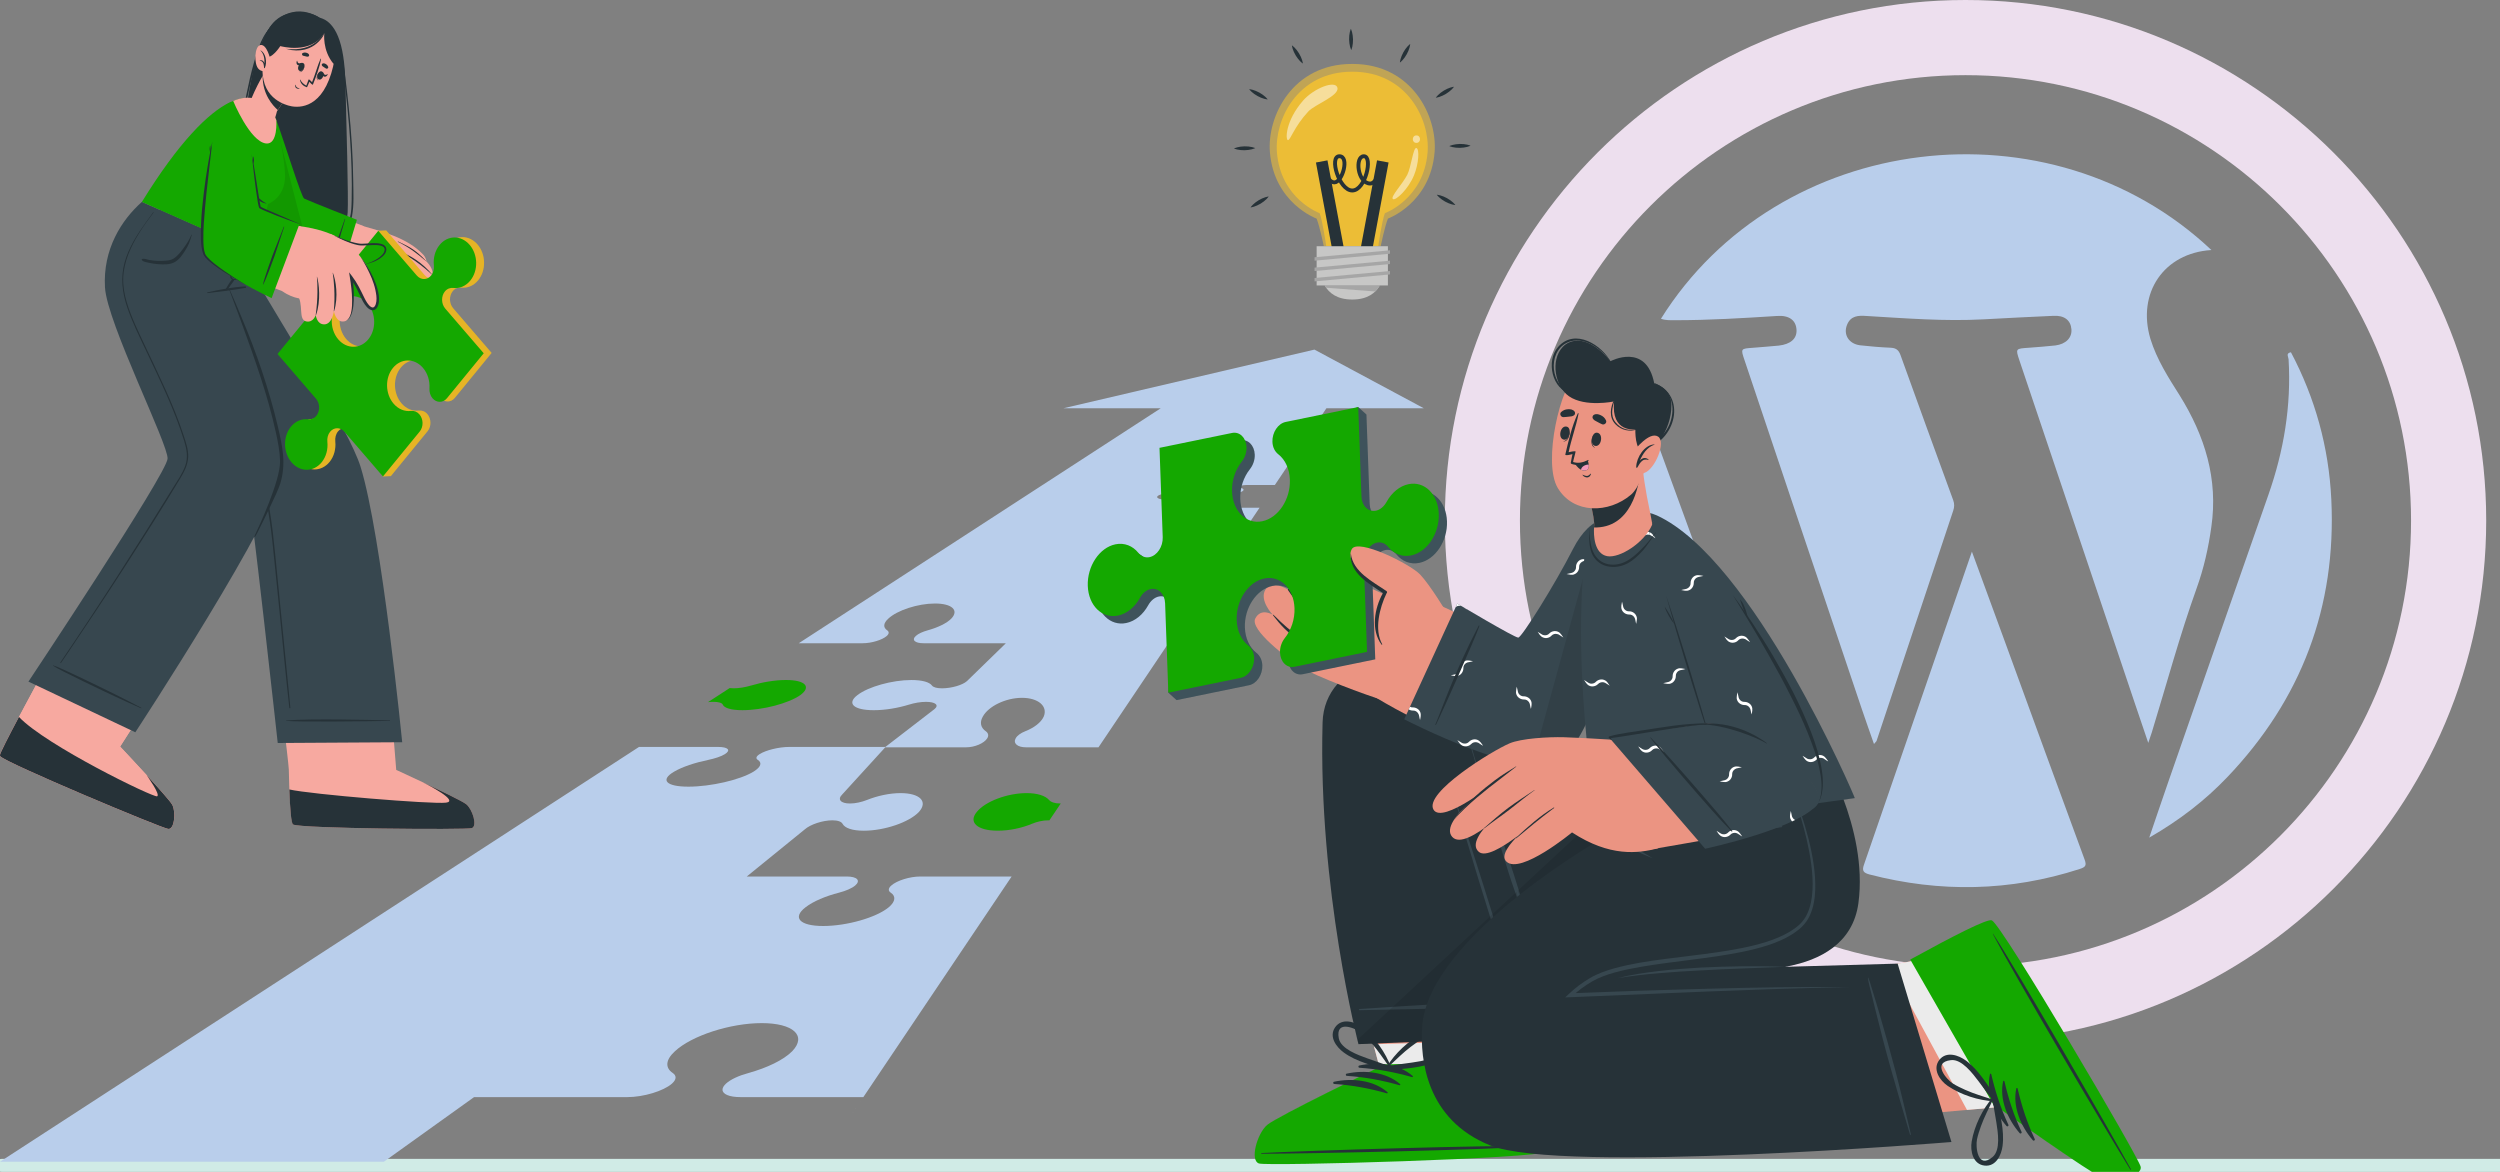 <?xml version="1.0" encoding="iso-8859-1"?>
<!-- Generator: Adobe Illustrator 16.0.0, SVG Export Plug-In . SVG Version: 6.00 Build 0)  -->
<!DOCTYPE svg PUBLIC "-//W3C//DTD SVG 1.1//EN" "http://www.w3.org/Graphics/SVG/1.1/DTD/svg11.dtd">
<svg version="1.1" id="Layer_1" xmlns="http://www.w3.org/2000/svg" xmlns:xlink="http://www.w3.org/1999/xlink" x="0px" y="0px"
	 width="640px" height="300px" viewBox="0 0 640 300" style="enable-background:new 0 0 640 300;" xml:space="preserve">
<rect x="0" y="0" width="640" height="300" fill="#808080" stroke="none"/>
<g>
	<path style="fill:#D0EBE6;" d="M639.921,300H0.452c-0.919,0-1.665-0.745-1.665-1.665c0-0.921,0.746-1.665,1.665-1.665h639.469
		c0.921,0,1.665,0.744,1.665,1.665C641.586,299.255,640.842,300,639.921,300z"/>
</g>
<g>
	<g>
		<g>
			<path style="fill:#EDDFEE;" d="M503.174,266.59c-73.504,0-133.295-59.809-133.295-133.333C369.879,59.791,429.67,0,503.174,0
				c73.505,0,133.295,59.791,133.295,133.256C636.469,206.781,576.679,266.59,503.174,266.59z M503.174,19.24
				c-62.905,0-114.074,51.148-114.074,114.016c0,62.926,51.169,114.113,114.074,114.113S617.23,196.182,617.23,133.256
				C617.229,70.389,566.079,19.24,503.174,19.24z"/>
		</g>
	</g>
	<g>
		<g>
			<path style="fill:#B9CEEB;" d="M562.338,150.598c1.843-5.107,3.021-10.353,3.761-15.689c1.785-12.269-1.652-23.303-8.07-33.635
				c-2.925-4.616-5.891-9.231-7.523-14.529c-3.493-11.722,3.421-21.976,15.614-22.736C524.94,25.167,455.272,33.542,425.205,81.597
				c1.161,0.435,2.376,0.378,3.63,0.378c8.698,0,17.358-0.531,26.021-1.083c3.151-0.245,4.938,1.083,5.053,3.572
				c0.114,2.239-1.521,3.666-4.539,4.008c-2.186,0.17-4.313,0.417-6.497,0.55c-3.285,0.245-3.305,0.151-2.241,3.286
				c9.973,29.725,19.963,59.467,29.972,89.155c1.008,2.98,2.053,5.906,3.134,9.002c0.419-0.475,0.571-0.625,0.646-0.74
				c6.534-19.678,13.088-39.334,19.639-58.994c0.307-0.911,0.344-1.748,0-2.678c-4.557-12.401-9.038-24.787-13.521-37.226
				c-0.455-1.234-1.141-1.728-2.432-1.805c-2.659-0.114-5.301-0.343-7.901-0.627c-2.924-0.38-4.35-2.793-3.306-5.299
				c0.969-2.318,2.926-2.355,4.979-2.204c9.988,0.59,19.962,1.405,29.989,0.856c5.927-0.304,11.871-0.646,17.797-0.893
				c2.829-0.172,4.463,1.121,4.651,3.399c0.21,2.222-1.441,3.836-4.081,4.179c-2.262,0.209-4.521,0.456-6.8,0.589
				c-3.438,0.245-3.459,0.151-2.394,3.342c8.699,25.887,17.435,51.795,26.153,77.683c2.222,6.572,4.387,13.105,6.798,20.133
				c0.399-1.234,0.665-1.957,0.896-2.658C554.646,175.156,557.988,162.734,562.338,150.598z"/>
		</g>
		<g>
			<path style="fill:#B9CEEB;" d="M513.354,164.539c-2.733-7.502-5.509-15.023-8.546-23.324
				c-9.384,27.258-18.5,53.732-27.654,80.209c-0.531,1.539-0.074,2.014,1.405,2.432c18.082,4.691,36.011,4.369,53.827-1.389
				c1.443-0.473,1.861-0.834,1.271-2.43C526.841,201.557,520.115,183.057,513.354,164.539z"/>
		</g>
		<g>
			<path style="fill:#B9CEEB;" d="M462.339,217.588c-14.892-40.816-29.707-81.369-44.673-122.451
				C397.553,138.329,414.779,194.947,462.339,217.588z"/>
		</g>
		<g>
			<path style="fill:#B9CEEB;" d="M596.813,127.787c-0.646-13.256-4.104-25.832-10.334-37.606c-1.348,0.247-0.684,1.063-0.606,1.767
				c0.721,11.965-1.215,23.475-5.166,34.738c-8.605,24.559-17.133,49.078-25.68,73.637c-1.596,4.502-3.076,9.079-4.823,14.112
				c7.749-4.463,14.243-9.479,19.941-15.442C589.139,179.107,598.161,155.346,596.813,127.787z"/>
		</g>
	</g>
</g>
<g>
	<path style="fill:#B9CEEB;" d="M364.486,104.509h-24.918l-13.211,19.659h-7.337c-0.78,0-1.545,0.175-1.694,0.399
		c-0.083,0.133,0.049,0.249,0.332,0.324c0.556,0.158,0.822,0.391,0.64,0.656c-0.315,0.466-1.902,0.848-3.54,0.848
		c-1.637,0-2.708-0.382-2.394-0.848c0.184-0.266,0.766-0.498,1.529-0.656c0.399-0.075,0.689-0.191,0.773-0.324
		c0.149-0.225-0.357-0.399-1.146-0.399h-7.445l-1.445,2.119c-0.149,0.225-0.914,0.408-1.695,0.408c-0.44,0-0.806-0.058-1.021-0.158
		c-0.416-0.191-1.164-0.308-2.086-0.308c-1.637,0-3.224,0.382-3.548,0.847c-0.315,0.466,0.756,0.848,2.401,0.848
		c0.923,0,1.828-0.125,2.501-0.316c0.349-0.091,0.798-0.15,1.238-0.15c0.781,0,1.296,0.175,1.146,0.399l-1.446,2.127h7.445
		c0.789,0,1.546-0.183,1.703-0.407c0.083-0.124-0.05-0.24-0.34-0.316c-0.557-0.157-0.815-0.39-0.641-0.656
		c0.315-0.473,1.902-0.847,3.548-0.847c1.637,0,2.709,0.375,2.393,0.847c-0.183,0.266-0.764,0.499-1.536,0.656
		c-0.391,0.076-0.682,0.192-0.773,0.316c-0.149,0.225,0.366,0.407,1.146,0.407h7.378l-41.229,61.329h-18.57
		c-2.186,0-3.357-1.029-2.626-2.311c0.391-0.706,1.32-1.361,2.483-1.82c2.236-0.88,4.006-2.226,4.687-3.721
		c1.13-2.668-1.404-4.818-5.559-4.818c-4.146,0-8.6,2.15-10.037,4.818c-0.856,1.495-0.515,2.841,0.749,3.721
		c0.656,0.459,0.83,1.114,0.397,1.82c-0.789,1.28-3.223,2.311-5.408,2.311h-20.706l-11.018,12.072
		c-1.296,1.271-0.407,2.311,2.002,2.311c1.346,0,2.925-0.35,4.32-0.897c2.692-1.079,5.833-1.762,8.616-1.762
		c4.944,0,7.096,2.151,4.704,4.812c-2.493,2.659-8.85,4.813-14.109,4.813c-2.958,0-4.87-0.682-5.442-1.764
		c-0.291-0.547-1.205-0.896-2.592-0.896c-2.476,0-5.634,1.038-7.071,2.31l-14.864,12.073h25.558c2.701,0,3.689,1.03,2.193,2.31
		c-0.847,0.715-2.376,1.371-4.113,1.82c-3.431,0.881-6.63,2.227-8.558,3.723c-3.514,2.668-1.545,4.818,4.487,4.818
		c6.041,0,13.602-2.15,16.809-4.818c1.753-1.496,1.803-2.842,0.474-3.723c-0.673-0.449-0.664-1.105,0.149-1.82
		c1.43-1.278,4.753-2.31,7.453-2.31h23.356l-37.963,56.476h-31.433c-2.934,0-4.62-0.771-4.62-1.901c0-0.466,0.291-0.998,0.897-1.556
		c1.146-1.063,3.282-2.043,5.75-2.717c4.786-1.319,8.974-3.332,11.192-5.566c3.822-3.979,0.274-7.203-7.802-7.203
		c-8.068,0-17.964,3.225-22.218,7.203c-2.451,2.234-2.518,4.247-0.565,5.566c0.482,0.324,0.732,0.715,0.732,1.154
		c0,0.475-0.3,1.006-0.923,1.563c-2.168,1.912-7.303,3.457-11.441,3.457H121.36l-23.09,16.543H0l163.586-106.188h20.224
		c2.601,0,3.39,0.83,1.745,1.852c-0.922,0.574-2.492,1.099-4.229,1.465c-3.415,0.705-6.664,1.785-8.716,2.99
		c-3.698,2.136-2.102,3.863,3.623,3.863s13.228-1.729,16.701-3.863c1.919-1.205,2.185-2.285,1.064-2.99
		c-0.574-0.366-0.449-0.891,0.448-1.465c1.587-1.021,4.977-1.852,7.578-1.852h24.636l12.571-9.688
		c1.238-1.022,0.25-1.854-2.186-1.854c-1.361,0-2.957,0.274-4.37,0.716c-2.792,0.863-6.09,1.42-8.99,1.42
		c-5.16,0-6.996-1.735-4.179-3.863c2.742-2.135,8.899-3.862,13.827-3.862c2.774,0,4.619,0.548,5.25,1.412
		c0.324,0.438,1.238,0.714,2.567,0.714c2.393,0,5.26-0.822,6.398-1.854l9.954-9.688H236.43c-2.219,0-3.107-0.832-1.994-1.854
		c0.614-0.573,1.761-1.098,3.091-1.463c2.567-0.707,4.819-1.787,6.007-2.99c2.053-2.137,0.149-3.864-4.188-3.864
		c-4.337,0-9.647,1.729-11.932,3.864c-1.32,1.203-1.354,2.283-0.307,2.99c0.541,0.365,0.541,0.89-0.108,1.463
		c-1.155,1.021-3.913,1.854-6.14,1.854h-16.377l92.678-60.158h-24.91l64.245-15.014L364.486,104.509z"/>
	<path style="fill:#14A800;" d="M204.881,177.943c-3,2.127-9.663,3.863-14.814,3.863c-2.9,0-4.662-0.557-5.035-1.421
		c-0.2-0.44-1.03-0.715-2.393-0.715c-0.449,0-0.914,0.033-1.396,0.083l5.559-3.613c0.299,0.043,0.648,0.065,1.039,0.065
		c1.337,0,2.966-0.274,4.454-0.714c2.883-0.864,6.148-1.412,8.916-1.412C206.136,174.081,207.806,175.811,204.881,177.943z"/>
	<path style="fill:#14A800;" d="M271.551,205.688l-2.908,4.321c-0.082,0-0.175-0.009-0.258-0.009c-1.387,0-2.924,0.35-4.221,0.896
		c-2.567,1.08-5.774,1.763-8.731,1.763c-5.26,0-7.611-2.152-5.368-4.813c2.135-2.658,7.794-4.811,12.737-4.811
		c2.784,0,4.827,0.683,5.759,1.762c0.474,0.549,1.486,0.896,2.833,0.896C271.443,205.695,271.494,205.688,271.551,205.688z"/>
	<polygon style="fill:#FFFFFF;" points="221.015,280.857 221.013,280.857 213.507,292.021 	"/>
</g>
<g>
	<g>
		<g>
			<g>
				<g>
					<g>
						<path style="fill:#EB9482;" d="M323.061,297.457c-2.363-0.717-0.475-7.533,2.072-9.695c0.811-0.685,3.84-2.336,7.641-4.302
							c8.369-4.317,20.41-10.112,20.41-10.112l-11.631-43.728l42.352-0.959c0,0,12.728,41.021,12.729,43.592
							c0,0.158,0.002,0.317,0.002,0.476c-0.033,11.68-0.344,21.246-1.286,21.873C392.828,296.299,325.439,298.18,323.061,297.457z"
							/>
						<path style="fill:#EBEBEB;" d="M323.059,297.454c2.381,0.728,69.771-1.152,72.291-2.854
							c0.941-0.627,1.252-10.189,1.287-21.871c-0.004-0.156-0.002-0.321-0.006-0.479c0-0.55-0.58-2.857-1.496-6.145l-43.549,1.224
							l1.6,6.021c0,0-12.045,5.795-20.414,10.106c-3.801,1.967-6.828,3.618-7.639,4.306
							C322.582,289.922,320.7,296.74,323.059,297.454z"/>
						<g>
							<path style="fill:#14A800;" d="M322.313,297.855c2.42,0.736,71.035-1.27,73.597-3.006c0.985-0.645,1.276-10.658,1.278-22.771
								c0-0.127-0.002-0.253-0.002-0.38l-44.283,0.801l0.039,0.75c0,0-25.92,12.516-28.537,14.723
								C321.809,290.172,319.891,297.128,322.313,297.855z"/>
							<g>
								<g>
									<path style="fill:#263238;" d="M323.012,295.172c11.557-0.622,58.234-2.041,69.707-1.777
										c0.092,0.002,0.094,0.064,0.002,0.072c-11.443,0.867-58.129,1.907-69.705,1.895
										C322.771,295.361,322.768,295.186,323.012,295.172z"/>
									<path style="fill:#263238;" d="M347.979,272.771c4.527-0.982,10.115-0.446,13.688,2.694
										c0.14,0.121-0.037,0.315-0.187,0.274c-4.53-1.284-8.752-2.07-13.467-2.395
										C347.682,273.322,347.654,272.841,347.979,272.771z"/>
									<path style="fill:#263238;" d="M344.752,274.848c4.527-0.982,10.113-0.447,13.686,2.693
										c0.14,0.122-0.035,0.316-0.184,0.273c-4.533-1.283-8.752-2.068-13.467-2.395
										C344.455,275.398,344.428,274.917,344.752,274.848z"/>
									<path style="fill:#263238;" d="M341.523,276.923c4.526-0.981,10.115-0.446,13.688,2.694
										c0.139,0.122-0.037,0.316-0.186,0.273c-4.531-1.283-8.752-2.07-13.467-2.395
										C341.227,277.475,341.201,276.993,341.523,276.923z"/>
									<g>
										<path style="fill:#263238;" d="M344,269.439c3.291,2.408,7.512,3.309,11.311,4.59c0.396,0.134,0.695-0.241,0.697-0.59
											c0.074-0.016,0.137-0.073,0.104-0.166c-1.352-3.767-4.161-7.727-7.313-10.222c-1.946-1.54-5.312-2.552-7.026-0.036
											C340.146,265.396,342.078,268.032,344,269.439z M342.734,265.811c-0.949-4.97,4.49-2.504,5.879-1.312
											c0.893,0.767,1.709,1.655,2.488,2.535c1.633,1.845,2.971,3.886,4.403,5.876c-1.828-0.745-3.703-1.325-5.557-2.001
											C347.74,270.104,343.256,268.551,342.734,265.811z"/>
										<path style="fill:#263238;" d="M371.104,265.895c-1.184-2.807-4.68-2.482-6.895-1.357
											c-3.584,1.82-7.125,5.145-9.195,8.566c-0.051,0.086-0.004,0.154,0.066,0.186c-0.064,0.34,0.154,0.77,0.566,0.716
											c3.979-0.503,8.293-0.548,11.998-2.257C369.807,270.75,372.223,268.548,371.104,265.895z M361.521,272.008
											c-1.949,0.295-3.902,0.492-5.842,0.859c1.799-1.666,3.516-3.401,5.479-4.887c0.938-0.707,1.914-1.418,2.94-1.991
											c1.601-0.894,7.418-2.231,5.502,2.452C368.549,271.023,363.846,271.656,361.521,272.008z"/>
									</g>
								</g>
							</g>
						</g>
					</g>
					<g>
						<path style="fill:#263238;" d="M443.566,199.355c0,0,8.362,27.265-4.658,35.77c-8.695,5.68-48.004-0.732-49.803-5.518
							c-3.398-9.041-3.498-12.387-3.498-12.387l11.397,48.119l-49.235,1.962c0,0-10.369-39.784-9.188-82.352
							c0.437-15.738,21.426-21.086,36.34-13.683c14.459,7.178,40.564,27.5,40.564,27.5L443.566,199.355z"/>
						<g>
							<path style="fill:#37474F;" d="M392.053,237.094c-2.836-6.421-2.699-8.978-9.895-28.951c-0.963-2.67-1.781-5.391-2.648-8.093
								c-0.902-2.801-1.953-5.587-2.654-8.446c-0.035-0.139-0.26-0.074-0.215,0.063c0.836,2.471,1.404,5.029,2.133,7.533
								c0.716,2.451,1.441,4.898,2.199,7.336c0.328,1.053,0.67,2.102,1.002,3.152c-0.139-0.217-0.278-0.432-0.41-0.644
								c-0.606-0.979-1.217-1.952-1.846-2.916c-1.299-1.983-2.857-3.839-4.004-5.915c-0.07-0.125-0.271-0.005-0.191,0.114
								c1.31,1.979,2.263,4.19,3.492,6.221c0.599,0.985,1.221,1.949,1.859,2.908c0.563,0.847,1.131,1.812,1.842,2.563
								c0.992,3.088,3.145,10.53,4.199,13.598c3.32,9.662,2.232,6.518,4.65,11.688C391.693,237.574,392.176,237.371,392.053,237.094
								z"/>
							<path style="fill:#37474F;" d="M370.191,258.09c7.412-0.285,14.803-0.914,22.211-1.265c0.141-0.007,0.154-0.226,0.01-0.222
								c-7.389,0.164-14.777,0.084-22.166,0.379c-7.414,0.297-14.799,0.869-22.203,1.326c-0.189,0.012-0.213,0.305-0.016,0.301
								C355.416,258.418,362.803,258.375,370.191,258.09z"/>
							<path style="fill:#37474F;" d="M388.293,255.104c-0.77-3.254-1.807-6.446-2.762-9.649c-0.957-3.207-1.914-6.413-2.898-9.612
								c-1.967-6.4-4.008-12.775-6.045-19.154c-1.156-3.621-2.396-7.221-3.617-10.819c-0.035-0.103-0.193-0.062-0.164,0.045
								c3.668,12.875,7.596,25.677,11.738,38.407c1.174,3.611,2.254,7.275,3.635,10.814
								C388.207,255.204,388.313,255.18,388.293,255.104z"/>
						</g>
						<path style="opacity:0.1;fill:#030405;enable-background:new    ;" d="M438.91,235.122c13.021-8.504,4.66-35.769,4.66-35.769
							l-23.666-0.49l-31.379,29.177c0.184,0.502,0.373,1.024,0.58,1.569C390.902,234.393,430.213,240.807,438.91,235.122z"/>
						<path style="opacity:0.1;fill:#030405;enable-background:new    ;" d="M347.492,266.195c0.176,0.729,0.277,1.105,0.277,1.105
							l49.235-1.961l-8.771-37.031L347.492,266.195z"/>
					</g>
				</g>
			</g>
			<g>
				<g>
					<path style="fill:#EB9482;" d="M547.297,298.204c0.512,2.416-6.373,4.044-9.494,2.853c-0.99-0.38-3.896-2.238-7.449-4.623
						c-7.815-5.254-18.692-13.018-18.692-13.018l-36.129,3.205l-21.24-36.654c0,0,33.23-2.857,35.482-4.1
						c0.141-0.077,0.278-0.154,0.418-0.232c10.25-5.594,18.782-9.932,19.786-9.406C512.682,237.62,546.785,295.771,547.297,298.204z
						"/>
					<path style="fill:#EBEBEB;" d="M483.449,247.003l20.098,37.136l8.115-0.723c0,0,10.879,7.759,18.695,13.018
						c3.553,2.379,6.448,4.239,7.444,4.623c3.121,1.196,10.006-0.438,9.496-2.854c-0.514-2.434-34.617-60.581-37.32-61.975
						c-0.997-0.521-9.541,3.813-19.786,9.408c-0.146,0.072-0.277,0.154-0.414,0.227C489.221,246.17,486.799,246.573,483.449,247.003
						z"/>
					<g>
						<path style="fill:#14A800;" d="M548.008,298.668c-0.52-2.477-35.326-61.643-38.082-63.051
							c-1.037-0.555-9.955,4.016-20.569,9.846c-0.111,0.063-0.222,0.124-0.33,0.188l22.026,38.42l0.642-0.396
							c0,0,23.45,16.688,26.646,17.919C541.516,302.811,548.535,301.141,548.008,298.668z"/>
						<g>
							<g>
								<path style="fill:#263238;" d="M545.318,299.35c-6.111-9.83-29.836-50.054-35.132-60.233
									c-0.043-0.083,0.013-0.115,0.063-0.037c6.271,9.61,29.668,50.024,35.232,60.175
									C545.6,299.467,545.447,299.557,545.318,299.35z"/>
								<path style="fill:#263238;" d="M513.662,288.256c-3.041-3.494-5.264-8.648-4.23-13.293c0.039-0.18,0.295-0.12,0.33,0.031
									c1.058,4.59,2.4,8.666,4.388,12.954C514.289,288.25,513.879,288.506,513.662,288.256z"/>
								<path style="fill:#263238;" d="M517.035,290.084c-3.041-3.493-5.262-8.646-4.23-13.292c0.041-0.181,0.295-0.12,0.33,0.03
									c1.058,4.59,2.4,8.667,4.388,12.955C517.662,290.079,517.254,290.335,517.035,290.084z"/>
								<path style="fill:#263238;" d="M520.41,291.913c-3.043-3.494-5.264-8.647-4.23-13.293c0.039-0.181,0.295-0.12,0.328,0.03
									c1.06,4.591,2.402,8.666,4.389,12.955C521.037,291.908,520.627,292.163,520.41,291.913z"/>
								<g>
									<path style="fill:#263238;" d="M512.658,293.35c0.526-4.048-0.719-8.18-1.424-12.125c-0.074-0.41-0.547-0.492-0.853-0.328
										c-0.051-0.058-0.131-0.082-0.197-0.01c-2.647,2.998-4.766,7.369-5.434,11.334c-0.414,2.448,0.32,5.883,3.353,6.176
										C510.971,298.672,512.352,295.71,512.658,293.35z M510.088,296.205c-3.897,3.225-4.356-2.729-3.979-4.521
										c0.239-1.151,0.627-2.295,1.022-3.401c0.83-2.318,1.976-4.476,3.027-6.688c0.229,1.961,0.623,3.883,0.924,5.832
										C511.439,289.75,512.238,294.427,510.088,296.205z"/>
									<path style="fill:#263238;" d="M496.498,271.303c-1.889,2.389,0.078,5.297,2.131,6.695
										c3.32,2.266,7.939,3.768,11.938,3.934c0.098,0.004,0.135-0.072,0.129-0.147c0.328-0.106,0.598-0.505,0.354-0.841
										c-2.356-3.244-4.475-7.004-7.756-9.428C501.377,270.1,498.285,269.043,496.498,271.303z M506.471,276.755
										c1.197,1.567,2.312,3.185,3.566,4.706c-2.326-0.773-4.674-1.441-6.922-2.45c-1.072-0.479-2.164-0.995-3.162-1.618
										c-1.553-0.971-5.527-5.426-0.5-6.002C502.225,271.07,505.043,274.889,506.471,276.755z"/>
								</g>
							</g>
						</g>
					</g>
				</g>
				<g>
					<path style="fill:#263238;" d="M412.219,193.506c0,0-0.934,11.462-0.574,20.204c0,0-46.096,25.833-47.576,49.199
						c-0.524,8.276,1.013,23.712,17.396,30.306c18.31,7.368,118.107-0.861,118.107-0.861l-13.779-45.668l-44.082,1.256
						c0,0,31.246,4.074,34.043-16.75c2.6-19.354-9.801-39.194-9.801-39.194L412.219,193.506z"/>
					<g>
						<path style="fill:#37474F;" d="M489.186,290.391c-1.252-5.271-2.467-10.57-3.846-15.809c-1.381-5.252-2.84-10.48-4.379-15.684
							c-0.434-1.469-0.881-2.934-1.322-4.399c-0.211-0.7-0.422-1.397-0.646-2.092c-0.229-0.699-0.408-1.429-0.703-2.097
							c-0.033-0.076-0.117-0.029-0.107,0.041c0.164,1.347,0.582,2.73,0.906,4.047c0.314,1.271,0.617,2.547,0.935,3.817
							c0.649,2.614,1.311,5.226,1.985,7.831c1.357,5.227,2.844,10.401,4.357,15.578c0.858,2.939,1.723,5.88,2.594,8.814
							C489.008,290.605,489.227,290.564,489.186,290.391z"/>
						<path style="fill:#37474F;" d="M456.928,247.507c-3.578-0.155-7.16-0.171-10.742-0.142c-3.582,0.027-7.159,0.167-10.739,0.33
							c-3.576,0.217-7.152,0.457-10.713,0.879c-3.56,0.426-7.121,0.922-10.591,1.833l2.65-0.419l2.662-0.329
							c1.772-0.202,3.551-0.399,5.332-0.528c3.561-0.305,7.127-0.551,10.697-0.711c3.567-0.223,7.143-0.352,10.715-0.498
							L456.928,247.507z"/>
						<path style="fill:#37474F;" d="M456.264,196.046c1.718,4.056,3.218,8.199,4.509,12.402c1.278,4.204,2.329,8.487,2.909,12.827
							c0.281,2.17,0.433,4.358,0.322,6.531c-0.115,2.16-0.481,4.338-1.414,6.254c-0.455,0.959-1.086,1.82-1.838,2.545
							c-0.779,0.728-1.652,1.357-2.57,1.916c-1.854,1.1-3.877,1.918-5.946,2.588c-4.156,1.318-8.494,2.063-12.834,2.703
							c-4.349,0.627-8.724,1.106-13.099,1.678c-4.371,0.57-8.756,1.222-13.053,2.406c-2.133,0.597-4.287,1.347-6.234,2.5
							c-1.944,1.141-3.723,2.483-5.371,4.035l-0.965,0.91l1.336-0.056l35.634-1.481l17.819-0.645
							c5.939-0.189,11.881-0.368,17.826-0.375c-5.943-0.18-11.891-0.104-17.836-0.044c-5.945,0.067-11.891,0.217-17.834,0.366
							l-17.828,0.514l-17.824,0.668l0.371,0.854c1.563-1.461,3.324-2.785,5.185-3.861c1.854-1.09,3.899-1.793,6.004-2.372
							c4.207-1.136,8.563-1.759,12.912-2.365c4.356-0.589,8.735-1.09,13.104-1.742c4.361-0.663,8.734-1.434,12.978-2.802
							c2.112-0.689,4.196-1.546,6.114-2.73c0.953-0.6,1.865-1.276,2.687-2.064c0.822-0.813,1.496-1.77,1.971-2.807
							c0.971-2.073,1.312-4.34,1.4-6.563c0.08-2.23-0.104-4.451-0.418-6.643c-0.631-4.387-1.812-8.66-3.181-12.851
							C459.711,204.158,458.113,200.044,456.264,196.046z"/>
						<path style="fill:#37474F;" d="M417.301,192.88c-0.004-0.099-0.166-0.104-0.174-0.005c-0.141,1.6-0.441,10.718-0.621,14.156
							c-0.063,1.225,0.063,3.4-1.719,3.449c-1.41,0.037-2.154-1.479-2.344-2.67c-0.232-1.451,0.252-12.041,0.332-15.563
							c0.004-0.101-0.158-0.101-0.175-0.005c-0.549,3.542-1.489,14.785-1.073,16.347c0.328,1.224,0.993,2.375,2.26,2.755
							c0.024,0.008-0.156,1.652,0.176,4.152c0.016,0.113,0.373,0.135,0.398,0.042l0.008,0.002c-0.084-0.821,0.262-4.026,0.25-4.044
							c0.924-0.027,1.643-0.255,2.238-1.098C418.049,208.715,417.447,196.934,417.301,192.88z"/>
						<path style="fill:#37474F;" d="M423.115,219.734c-1.301-0.842-2.644-1.605-3.992-2.354c-1.348-0.755-2.723-1.454-4.102-2.144
							c-1.39-0.674-2.781-1.342-4.205-1.941c-1.423-0.605-2.854-1.189-4.328-1.664c0.674,0.385,1.362,0.729,2.037,1.104l2.053,1.066
							c1.363,0.717,2.742,1.399,4.121,2.088c1.387,0.672,2.768,1.354,4.172,1.988l2.106,0.958
							C421.691,219.132,422.393,219.453,423.115,219.734z"/>
						<path style="fill:#37474F;" d="M456.113,211.484c-2.482,0.061-10.207,0.73-13.984-2.282
							c-3.055-2.437-4.609-11.007-5.188-13.354c-0.029-0.115-0.197-0.072-0.197,0.037c-0.006,2.651,0.449,5.338,1.223,7.872
							c0.66,2.162,1.535,4.573,3.34,6.052c1.898,1.557,4.433,2.051,6.812,2.276c2.688,0.256,5.354,0.103,8.014-0.336
							C456.293,211.723,456.289,211.48,456.113,211.484z"/>
					</g>
				</g>
			</g>
		</g>
		<g>
			<g>
				<g>
					<path style="fill:#EB9482;" d="M413.381,147.879c-2.795,13.794-4.756,37.612-15.106,44.4
						c-9.847,6.457-38.979-9.165-47.826-14.795c-3.209-2.041,12.262-24.702,15.905-23.408c6.867,2.438,21.853,11.275,23.429,10.365
						c1.637-0.953,5.704-9.064,15.059-24.242C410.512,130.999,416.533,132.327,413.381,147.879z"/>
					<g>
						<g>
							<path style="fill:#EB9482;" d="M353.418,179.025c-3.082-0.846-16.863-5.959-20.379-8.239
								c-3.516-2.281-13.16-9.579-11.688-12.449c1.475-2.871,4.469-0.96,4.469-0.96s-3.584-3.727-1.838-6.48
								c1.746-2.752,6.307,0.373,6.307,0.373s-3.402-4.097-1.463-6.719c1.938-2.623,5.996,1.288,5.996,1.288s-3.285-3.6-0.777-5.088
								c3.014-1.791,8.32,5.529,12.393,7.756c0.924,0.506,19.467,8.916,19.467,8.916L353.418,179.025z"/>
							<g>
								<path style="fill:#263238;" d="M334.469,145.511c3.914,5.373,6.557,7.048,12.641,9.464c0.117,0.047,0.074,0.234-0.055,0.196
									c-6.172-1.823-9.789-3.444-12.854-9.484C334.049,145.391,334.281,145.255,334.469,145.511z"/>
								<path style="fill:#263238;" d="M329.986,150.836c4.553,5.227,7.402,7.066,13.588,10.064c0.088,0.043,0.025,0.195-0.068,0.16
									c-6.313-2.435-9.885-4.135-13.748-9.953C329.582,150.844,329.777,150.598,329.986,150.836z"/>
								<path style="fill:#263238;" d="M326.139,157.52c4.775,4.742,7.813,6.896,14.191,9.037c0.15,0.049,0.09,0.273-0.066,0.237
									c-6.715-1.551-10.524-4.209-14.252-9.112C325.756,157.346,325.84,157.223,326.139,157.52z"/>
							</g>
						</g>
						<g>
							<g>
								<path style="fill:#455B65;" d="M298.935,116.555l18.571-3.81c1.961-0.402,3.621,1.229,3.708,3.646l0,0
									c0.05,1.351-0.435,2.703-1.251,3.734c-1.597,2.013-2.561,4.773-2.458,7.613c0.182,5.048,3.644,8.451,7.733,7.613
									c4.088-0.839,7.256-5.603,7.072-10.65c-0.103-2.84-1.25-5.168-2.968-6.5c-0.879-0.683-1.45-1.819-1.5-3.171l0,0
									c-0.088-2.415,1.433-4.699,3.392-5.101l16.469-5.718l2.104,1.908l0.826,22.879c0.086,2.416,1.746,4.048,3.707,3.646l0,0
									c1.098-0.225,2.084-1.082,2.74-2.27c1.285-2.32,3.303-4.044,5.609-4.517c4.096-0.841,7.559,2.563,7.739,7.6
									s-2.985,9.8-7.082,10.641c-2.307,0.473-4.418-0.404-5.85-2.167c-0.731-0.902-1.767-1.345-2.863-1.12l0,0
									c-1.961,0.402-3.479,2.686-3.394,5.101l0.826,22.88l-18.569,3.81c-1.961,0.401-3.621-1.229-3.707-3.646l0,0
									c-0.05-1.353,0.434-2.704,1.25-3.733c1.598-2.014,2.562-4.773,2.459-7.613c-0.185-5.049-3.646-8.451-7.734-7.613
									c-4.088,0.839-7.254,5.604-7.073,10.648c0.103,2.842,1.25,5.168,2.966,6.502c0.88,0.683,1.451,1.818,1.5,3.17l0,0
									c0.089,2.416-1.43,4.699-3.39,5.102l-18.571,3.811l-2.104-1.908l1.277-20.973c-0.087-2.414-1.747-4.047-3.707-3.645l0,0
									c-1.097,0.225-2.084,1.081-2.741,2.27c-1.284,2.32-3.303,4.045-5.607,4.518c-4.098,0.841-7.56-2.563-7.741-7.6
									c-0.183-5.038,2.985-9.802,7.082-10.642c2.306-0.473,4.418,0.404,5.85,2.167c0.732,0.902,1.767,1.345,2.863,1.12l0,0
									c1.96-0.402,3.479-2.687,3.392-5.102L298.935,116.555z"/>
								<path style="opacity:0.1;fill:#040303;enable-background:new    ;" d="M298.935,116.555l18.571-3.81
									c1.961-0.402,3.621,1.229,3.708,3.646l0,0c0.05,1.351-0.435,2.703-1.251,3.734c-1.597,2.013-2.561,4.773-2.458,7.613
									c0.182,5.048,3.644,8.451,7.733,7.613c4.088-0.839,7.256-5.603,7.072-10.65c-0.103-2.84-1.25-5.168-2.968-6.5
									c-0.879-0.683-1.45-1.819-1.5-3.171l0,0c-0.088-2.415,1.433-4.699,3.392-5.101l16.469-5.718l2.104,1.908l0.826,22.879
									c0.086,2.416,1.746,4.048,3.707,3.646l0,0c1.098-0.225,2.084-1.082,2.74-2.27c1.285-2.32,3.303-4.044,5.609-4.517
									c4.096-0.841,7.559,2.563,7.739,7.6s-2.985,9.8-7.082,10.641c-2.307,0.473-4.418-0.404-5.85-2.167
									c-0.731-0.902-1.767-1.345-2.863-1.12l0,0c-1.961,0.402-3.479,2.686-3.394,5.101l0.826,22.88l-18.569,3.81
									c-1.961,0.401-3.621-1.229-3.707-3.646l0,0c-0.05-1.353,0.434-2.704,1.25-3.733c1.598-2.014,2.562-4.773,2.459-7.613
									c-0.185-5.049-3.646-8.451-7.734-7.613c-4.088,0.839-7.254,5.604-7.073,10.648c0.103,2.842,1.25,5.168,2.966,6.502
									c0.88,0.683,1.451,1.818,1.5,3.17l0,0c0.089,2.416-1.43,4.699-3.39,5.102l-18.571,3.811l-2.104-1.908l1.277-20.973
									c-0.087-2.414-1.747-4.047-3.707-3.645l0,0c-1.097,0.225-2.084,1.081-2.741,2.27c-1.284,2.32-3.303,4.045-5.607,4.518
									c-4.098,0.841-7.56-2.563-7.741-7.6c-0.183-5.038,2.985-9.802,7.082-10.642c2.306-0.473,4.418,0.404,5.85,2.167
									c0.732,0.902,1.767,1.345,2.863,1.12l0,0c1.96-0.402,3.479-2.687,3.392-5.102L298.935,116.555z"/>
							</g>
							<path style="fill:#14A800;" d="M296.832,114.646l18.571-3.81c1.961-0.402,3.62,1.229,3.708,3.645l0,0
								c0.049,1.352-0.434,2.704-1.251,3.735c-1.597,2.012-2.561,4.773-2.458,7.613c0.182,5.048,3.644,8.451,7.733,7.612
								c4.088-0.838,7.256-5.602,7.072-10.649c-0.102-2.84-1.25-5.168-2.967-6.501c-0.879-0.682-1.451-1.818-1.5-3.17l0,0
								c-0.088-2.415,1.432-4.699,3.391-5.101l18.572-3.81l0.826,22.879c0.086,2.416,1.746,4.048,3.707,3.646l0,0
								c1.098-0.226,2.084-1.082,2.74-2.27c1.284-2.32,3.303-4.044,5.608-4.518c4.097-0.84,7.56,2.563,7.74,7.601
								c0.182,5.036-2.984,9.8-7.082,10.641c-2.308,0.473-4.418-0.404-5.851-2.167c-0.731-0.903-1.766-1.346-2.863-1.12l0,0
								c-1.961,0.402-3.479,2.686-3.393,5.101l0.826,22.88l-18.57,3.811c-1.961,0.4-3.621-1.23-3.707-3.646l0,0
								c-0.049-1.352,0.435-2.704,1.25-3.734c1.598-2.013,2.562-4.772,2.459-7.613c-0.184-5.047-3.645-8.451-7.733-7.612
								c-4.087,0.839-7.254,5.603-7.073,10.649c0.103,2.841,1.25,5.168,2.968,6.501c0.88,0.683,1.451,1.819,1.5,3.17l0,0
								c0.089,2.416-1.43,4.698-3.391,5.102l-18.571,3.81l-0.826-22.879c-0.087-2.416-1.747-4.047-3.707-3.646l0,0
								c-1.097,0.226-2.084,1.081-2.741,2.271c-1.284,2.318-3.303,4.043-5.607,4.517c-4.098,0.841-7.56-2.563-7.741-7.6
								c-0.182-5.037,2.985-9.801,7.082-10.641c2.306-0.473,4.418,0.403,5.85,2.167c0.732,0.902,1.767,1.345,2.863,1.12l0,0
								c1.96-0.402,3.479-2.687,3.392-5.102L296.832,114.646z"/>
						</g>
						<g>
							<path style="fill:#EB9482;" d="M370.438,156.956c0,0-4.289-7.142-6.867-9.863c-2.575-2.722-15.909-9.33-17.502-6.531
								c-2.053,3.613,4.894,8.945,8.638,11.112c0,0-4.761,8.355-0.603,13.262C358.26,169.84,370.438,156.956,370.438,156.956z"/>
							<path style="fill:#263238;" d="M345.83,141.739c0.504,4.646,5.602,7.175,9.076,9.548c0.264,0.18,0.211,0.456,0.033,0.631
								c-1.761,3.637-3.187,9.275-1.101,12.994c0.062,0.109-0.084,0.211-0.16,0.109c-2.778-3.685-1.831-9.34,0.353-13.198
								c-3.6-2.378-8.603-5.137-8.246-10.081C345.787,141.714,345.826,141.71,345.83,141.739z"/>
						</g>
					</g>
				</g>
				<g>
					<g>
						<path style="fill:#37474F;" d="M373.074,154.521l-13.594,29.617c0,0,31.729,16.438,39.696,10.532
							c9.181-6.803,15.199-31.769,15.467-51.969c0.187-13.978-7.557-10.811-11.93-2.205c-4.555,8.962-13.125,22.677-14.034,22.731
							C387.768,163.287,373.074,154.521,373.074,154.521z"/>
						<path style="fill:#FFFFFF;" d="M379.092,190.105c-0.17-0.221-0.48-0.529-0.83-0.681c-0.701-0.319-1.602-0.13-2.17,0.45
							c-0.352,0.4-0.871,0.561-1.4,0.46c-0.25-0.03-0.5-0.14-0.76-0.351c-0.291-0.17-0.551-0.359-0.852-0.51
							c0.172,0.289,0.4,0.539,0.58,0.811c0.131,0.17,0.311,0.359,0.521,0.49c0.01,0.01,0.02,0.01,0.028,0.02
							c0.09,0.07,0.188,0.12,0.301,0.16c0.101,0.04,0.22,0.08,0.33,0.09c0.011,0,0.011,0,0.021,0c0.649,0.12,1.369-0.13,1.811-0.609
							c0.318-0.359,0.869-0.511,1.389-0.41c0.281,0.051,0.5,0.17,0.76,0.371c0.281,0.188,0.541,0.379,0.853,0.528
							C379.502,190.636,379.301,190.386,379.092,190.105z M375.512,155.977v-0.011c-0.291-0.17-0.561-0.33-0.811-0.47
							c0.279,0.18,0.539,0.37,0.84,0.52C375.531,156.006,375.521,155.986,375.512,155.977z M372.66,155.416
							c0.33-0.29,0.811-0.4,1.271-0.311c0.09,0.021,0.17,0.041,0.25,0.069c-0.701-0.399-1.111-0.649-1.111-0.649L372.66,155.416z
							 M399.65,162.396c-0.189-0.25-0.479-0.551-0.83-0.682c-0.699-0.318-1.619-0.14-2.181,0.439
							c-0.34,0.391-0.858,0.551-1.389,0.461c-0.28-0.051-0.5-0.141-0.762-0.352c-0.289-0.17-0.55-0.358-0.851-0.529
							c0.17,0.291,0.371,0.541,0.562,0.82c0.209,0.26,0.51,0.539,0.868,0.659c0.722,0.3,1.622,0.08,2.142-0.51
							c0.34-0.36,0.891-0.521,1.4-0.39c0.289,0.039,0.51,0.148,0.77,0.358c0.279,0.17,0.541,0.36,0.851,0.54
							C400.061,162.916,399.83,162.666,399.65,162.396z M391.951,179.426c-0.291-0.72-1.121-1.189-1.891-1.17
							c-0.49,0.03-0.99-0.25-1.279-0.689c-0.15-0.239-0.211-0.479-0.26-0.811c-0.09-0.33-0.142-0.648-0.23-0.96
							c-0.09,0.32-0.109,0.642-0.16,0.97c-0.061,0.301-0.061,0.74,0.09,1.07c0.271,0.721,1.062,1.23,1.85,1.23
							c0.531-0.03,1.011,0.209,1.32,0.648c0.17,0.24,0.25,0.471,0.301,0.79c0.062,0.33,0.109,0.649,0.22,0.979
							c0.092-0.34,0.121-0.649,0.17-0.989C392.131,180.176,392.102,179.756,391.951,179.426z M363.57,182.275
							c-0.289-0.721-1.119-1.199-1.889-1.18c-0.25,0.021-0.511-0.041-0.73-0.171l-0.311,0.681c0.311,0.199,0.67,0.301,1.041,0.301
							c0.538-0.03,1.02,0.21,1.319,0.648c0.17,0.24,0.26,0.48,0.31,0.791c0.061,0.34,0.11,0.649,0.221,0.979
							c0.09-0.341,0.119-0.65,0.17-0.99C363.752,183.016,363.711,182.605,363.57,182.275z M408.521,174.566
							c-0.351,0.379-0.9,0.529-1.41,0.43c-0.261-0.08-0.49-0.189-0.771-0.4c-0.291-0.17-0.541-0.359-0.819-0.529
							c0.159,0.301,0.368,0.541,0.549,0.811c0.19,0.26,0.489,0.561,0.83,0.689c0.721,0.319,1.621,0.141,2.18-0.439
							c0.25-0.26,0.561-0.42,0.91-0.47c0.069-0.23,0.141-0.47,0.201-0.7C409.58,173.886,408.922,174.126,408.521,174.566z
							 M376.111,169.096c-0.312-0.05-0.74-0.06-1.07,0.11c-0.721,0.28-1.24,1.04-1.24,1.851c0.041,0.521-0.209,1.021-0.65,1.319
							c-0.229,0.149-0.469,0.229-0.778,0.28c-0.33,0.09-0.649,0.14-0.979,0.229c0.33,0.08,0.649,0.12,0.989,0.17
							c0.312,0.041,0.74,0.03,1.07-0.13c0.721-0.3,1.188-1.108,1.17-1.89c-0.011-0.5,0.239-1,0.688-1.28
							c0.23-0.149,0.472-0.22,0.812-0.26c0.33-0.07,0.642-0.12,0.971-0.24C376.762,169.195,376.441,169.166,376.111,169.096z
							 M400.57,190.316c-0.299-0.051-0.74-0.041-1.068,0.108c-0.721,0.28-1.25,1.052-1.229,1.851c0.028,0.541-0.23,1.021-0.66,1.33
							c-0.23,0.141-0.472,0.25-0.802,0.291c-0.309,0.08-0.618,0.129-0.959,0.209c0.341,0.09,0.66,0.131,0.97,0.17
							c0.319,0.051,0.75,0.041,1.08-0.129c0.729-0.302,1.2-1.102,1.159-1.871c-0.02-0.51,0.261-0.989,0.722-1.289
							c0.229-0.15,0.459-0.23,0.799-0.28c0.33-0.06,0.641-0.11,0.961-0.22C401.221,190.416,400.91,190.386,400.57,190.316z
							 M405.762,143.166c-0.301-0.05-0.739-0.04-1.069,0.1c-0.722,0.28-1.25,1.061-1.23,1.86c0.029,0.53-0.229,1.01-0.66,1.33
							c-0.229,0.14-0.471,0.24-0.799,0.28c-0.311,0.08-0.621,0.13-0.961,0.22c0.34,0.08,0.66,0.12,0.971,0.17
							c0.318,0.05,0.75,0.04,1.08-0.14c0.729-0.3,1.199-1.09,1.16-1.86c-0.021-0.51,0.26-1,0.719-1.29
							c0.23-0.16,0.461-0.229,0.802-0.28c0.329-0.069,0.639-0.119,0.959-0.22C406.41,143.266,406.102,143.227,405.762,143.166z"/>
					</g>
					<path style="fill:#263238;" d="M367.613,185.552c2.021-4.133,9.676-21.35,11.078-25.182c0.096-0.267-0.049-0.392-0.187-0.129
						c-6.354,12.241-9.276,21.069-11.053,25.226C367.408,185.57,367.563,185.657,367.613,185.552z"/>
					<path style="opacity:0.1;fill:#030405;enable-background:new    ;" d="M414.641,142.706c-0.26,20.2-6.278,45.16-15.459,51.97
						c-1.569,1.16-4.061,1.46-7.051,1.182l17.15-62.49C412.262,132.316,414.752,134.696,414.641,142.706z"/>
				</g>
			</g>
			<g>
				<g>
					<g>
						<path style="fill:#37474F;" d="M474.832,204.322c0.002,0.005-65.506,8.945-65.506,8.951
							c0.401,1.224-7.613-39.354-3.299-74.504c0.895-7.286,12.489-9.407,18.118-6.825
							C448.811,143.261,474.732,203.755,474.832,204.322z"/>
					</g>
				</g>
				<path style="fill:#FFFFFF;" d="M419.381,191.07c0.164,0.295,0.369,0.548,0.555,0.814c0.185,0.254,0.507,0.545,0.863,0.665
					c0.703,0.3,1.631,0.056,2.142-0.511c0.344-0.371,0.897-0.521,1.411-0.421c0.263,0.081,0.478,0.19,0.763,0.381
					c0.282,0.183,0.541,0.38,0.846,0.521c-0.193-0.287-0.391-0.533-0.574-0.787c-0.186-0.254-0.485-0.561-0.832-0.692
					c-0.703-0.335-1.625-0.146-2.182,0.442c-0.344,0.385-0.871,0.557-1.385,0.469c-0.281-0.047-0.521-0.156-0.787-0.346
					C419.922,191.409,419.664,191.227,419.381,191.07z M461.447,193.486c0.166,0.289,0.397,0.541,0.576,0.815
					c0.19,0.247,0.491,0.532,0.85,0.665c0.717,0.294,1.639,0.051,2.16-0.518c0.324-0.363,0.873-0.516,1.393-0.414
					c0.275,0.054,0.496,0.17,0.762,0.374c0.277,0.19,0.541,0.38,0.847,0.528c-0.172-0.289-0.369-0.543-0.582-0.815
					c-0.162-0.228-0.471-0.532-0.83-0.687c-0.697-0.313-1.6-0.125-2.162,0.457c-0.356,0.393-0.871,0.557-1.404,0.455
					c-0.254-0.027-0.496-0.144-0.76-0.354C462.01,193.826,461.746,193.636,461.447,193.486z M441.441,162.93
					c0.17,0.288,0.368,0.543,0.555,0.816c0.211,0.268,0.512,0.537,0.869,0.664c0.719,0.293,1.625,0.076,2.141-0.51
					c0.344-0.364,0.894-0.523,1.406-0.396c0.281,0.047,0.502,0.156,0.768,0.367c0.277,0.17,0.541,0.358,0.849,0.535
					c-0.172-0.296-0.398-0.548-0.582-0.815c-0.187-0.254-0.474-0.56-0.832-0.686c-0.697-0.314-1.619-0.139-2.177,0.437
					c-0.344,0.397-0.856,0.556-1.391,0.468c-0.281-0.053-0.494-0.143-0.76-0.354C442.002,163.289,441.738,163.1,441.441,162.93z
					 M417.201,136.322c0.172,0.295,0.369,0.542,0.563,0.815c0.205,0.274,0.513,0.538,0.871,0.664c0.717,0.301,1.617,0.077,2.14-0.51
					c0.344-0.364,0.893-0.522,1.413-0.395c0.269,0.055,0.488,0.164,0.755,0.375c0.282,0.169,0.549,0.359,0.846,0.528
					c-0.164-0.289-0.391-0.542-0.574-0.815c-0.19-0.254-0.473-0.56-0.83-0.687c-0.699-0.314-1.627-0.131-2.184,0.437
					c-0.344,0.405-0.851,0.556-1.385,0.469c-0.281-0.047-0.503-0.156-0.767-0.354C417.771,136.688,417.506,136.498,417.201,136.322z
					 M415.174,156.08c0.279,0.722,1.043,1.238,1.854,1.236c0.53-0.035,1.008,0.211,1.319,0.65c0.15,0.234,0.252,0.471,0.304,0.782
					c0.063,0.333,0.118,0.651,0.225,0.962c0.066-0.314,0.098-0.637,0.144-0.972c0.079-0.316,0.047-0.73-0.125-1.062
					c-0.294-0.728-1.099-1.216-1.867-1.174c-0.519,0.016-0.996-0.245-1.287-0.693c-0.137-0.234-0.232-0.463-0.275-0.824
					c-0.069-0.317-0.121-0.631-0.225-0.961c-0.072,0.336-0.105,0.649-0.17,0.973C415.035,155.313,415.027,155.73,415.174,156.08z
					 M444.715,179.26c0.271,0.723,1.058,1.231,1.848,1.23c0.537-0.036,1.017,0.21,1.32,0.65c0.17,0.233,0.252,0.471,0.303,0.789
					c0.063,0.332,0.113,0.646,0.226,0.975c0.086-0.336,0.117-0.649,0.17-0.985c0.045-0.321,0.014-0.735-0.133-1.065
					c-0.293-0.722-1.117-1.195-1.888-1.174c-0.495,0.033-0.995-0.253-1.28-0.693c-0.148-0.234-0.217-0.471-0.263-0.805
					c-0.09-0.332-0.141-0.649-0.229-0.961c-0.086,0.315-0.111,0.637-0.164,0.973C444.57,178.486,444.563,178.932,444.715,179.26z
					 M405.521,174.068c0.157,0.296,0.368,0.541,0.547,0.811c0.19,0.253,0.491,0.559,0.83,0.691c0.719,0.313,1.627,0.132,2.184-0.442
					c0.371-0.379,0.871-0.55,1.412-0.469c0.26,0.054,0.502,0.17,0.76,0.354c0.277,0.168,0.541,0.358,0.846,0.527
					c-0.186-0.288-0.391-0.542-0.582-0.814c-0.178-0.269-0.506-0.539-0.862-0.664c-0.703-0.295-1.625-0.051-2.134,0.51
					c-0.352,0.371-0.899,0.521-1.413,0.421c-0.261-0.074-0.482-0.185-0.769-0.394C406.057,174.43,405.799,174.238,405.521,174.068z
					 M425.777,174.891c0.336,0.086,0.657,0.118,0.991,0.17c0.316,0.047,0.738,0.035,1.066-0.131
					c0.723-0.294,1.197-1.104,1.176-1.889c-0.016-0.497,0.244-0.995,0.687-1.28c0.233-0.149,0.471-0.218,0.811-0.262
					c0.332-0.069,0.646-0.113,0.976-0.231c-0.336-0.064-0.65-0.098-0.986-0.162c-0.301-0.054-0.73-0.063-1.066,0.104
					c-0.721,0.279-1.237,1.044-1.235,1.855c0.035,0.517-0.211,1.015-0.652,1.319c-0.234,0.149-0.471,0.23-0.781,0.28
					C426.428,174.75,426.109,174.8,425.777,174.891z M440.227,200.021c0.343,0.086,0.658,0.125,0.974,0.17
					c0.321,0.053,0.75,0.041,1.08-0.133c0.727-0.3,1.194-1.098,1.153-1.865c-0.016-0.512,0.267-0.996,0.722-1.289
					c0.233-0.156,0.463-0.23,0.803-0.281c0.332-0.063,0.645-0.113,0.961-0.219c-0.322-0.071-0.637-0.104-0.973-0.17
					c-0.302-0.053-0.736-0.041-1.066,0.104c-0.723,0.279-1.252,1.052-1.229,1.854c0.028,0.531-0.23,1.016-0.656,1.326
					c-0.236,0.145-0.471,0.246-0.805,0.289C440.877,199.889,440.564,199.938,440.227,200.021z M418.961,211.566
					c0.35,0.072,0.664,0.104,0.98,0.178c0.155,0.021,0.34,0.023,0.522,0.006c0.197-0.025,0.387-0.072,0.555-0.159
					c0.729-0.293,1.197-1.097,1.154-1.873c-0.014-0.504,0.267-0.989,0.721-1.28c0.229-0.144,0.466-0.226,0.798-0.281
					c0.313-0.063,0.645-0.113,0.961-0.219c-0.322-0.072-0.656-0.104-0.972-0.156c-0.303-0.047-0.731-0.055-1.063,0.091
					c-0.728,0.28-1.252,1.045-1.229,1.849c0.029,0.537-0.229,1.022-0.666,1.327c-0.231,0.163-0.463,0.245-0.795,0.302
					C419.617,211.419,419.305,211.462,418.961,211.566z M430.391,151.052c0.322,0.079,0.638,0.104,0.974,0.177
					c0.321,0.047,0.735,0.015,1.065-0.146c0.722-0.278,1.195-1.104,1.174-1.874c-0.014-0.497,0.253-1.002,0.693-1.287
					c0.234-0.144,0.471-0.225,0.805-0.275c0.332-0.077,0.644-0.12,0.982-0.211c-0.344-0.086-0.658-0.118-0.994-0.17
					c-0.301-0.046-0.711-0.056-1.067,0.091c-0.722,0.272-1.23,1.064-1.229,1.849c0.035,0.537-0.211,1.021-0.652,1.327
					c-0.231,0.162-0.469,0.244-0.789,0.302C431.02,150.896,430.707,150.947,430.391,151.052z"/>
			</g>
			<g>
				<g>
					<path style="fill:#EB9482;" d="M433.047,139.657c16.863,19.374,36.891,58.278,32.185,65.797
						c-5.244,8.374-28.494-17.878-28.306-19.365c0.144-1.125-7.219-24.993-12.85-42.369
						C418.453,126.359,428.877,134.866,433.047,139.657z"/>
					<g>
						<g>
							<path style="fill:#37474F;" d="M436.756,186.105c-0.608-2.541-10.688-34.037-13.512-43.976
								c-2.824-9.937,0.545-12.747,9.787-3.229s28.455,39.111,32.369,55.207c3.77,15.506-3.664,16.516-13.56,8.857
								C443.742,196.697,436.756,186.105,436.756,186.105z"/>
							<path style="fill:#FFFFFF;" d="M430.391,151.052c0.322,0.079,0.638,0.104,0.974,0.177c0.321,0.047,0.735,0.015,1.065-0.146
								c0.722-0.278,1.195-1.104,1.174-1.874c-0.014-0.497,0.253-1.002,0.693-1.287c0.234-0.144,0.471-0.225,0.805-0.275
								c0.332-0.077,0.644-0.12,0.982-0.211c-0.344-0.086-0.658-0.118-0.994-0.17c-0.301-0.046-0.711-0.056-1.067,0.091
								c-0.722,0.272-1.23,1.064-1.229,1.849c0.035,0.537-0.211,1.021-0.652,1.327c-0.231,0.162-0.469,0.244-0.789,0.302
								C431.02,150.896,430.707,150.947,430.391,151.052z M444.686,196.208l0.359,0.399c0.299-0.058,0.584-0.105,0.873-0.203
								c-0.322-0.071-0.637-0.104-0.973-0.17C444.863,196.217,444.781,196.212,444.686,196.208z M444.715,179.26
								c0.271,0.723,1.058,1.231,1.848,1.23c0.537-0.036,1.017,0.21,1.32,0.65c0.17,0.233,0.252,0.471,0.303,0.789
								c0.063,0.332,0.113,0.646,0.226,0.975c0.086-0.336,0.117-0.649,0.17-0.985c0.045-0.321,0.014-0.735-0.133-1.065
								c-0.293-0.722-1.117-1.195-1.888-1.174c-0.495,0.033-0.995-0.253-1.28-0.693c-0.148-0.234-0.217-0.471-0.263-0.805
								c-0.09-0.332-0.141-0.649-0.229-0.961c-0.086,0.315-0.111,0.637-0.164,0.973C444.57,178.486,444.563,178.932,444.715,179.26z
								 M422.291,136.922c0.227,0.063,0.42,0.166,0.65,0.351c0.282,0.169,0.549,0.359,0.846,0.528
								c-0.164-0.289-0.391-0.542-0.574-0.815c-0.191-0.254-0.473-0.56-0.83-0.687c-0.035-0.013-0.07-0.024-0.104-0.037
								C422.271,136.473,422.27,136.691,422.291,136.922z M441.441,162.93c0.17,0.288,0.368,0.543,0.555,0.816
								c0.211,0.268,0.512,0.537,0.869,0.664c0.719,0.293,1.625,0.076,2.141-0.51c0.344-0.364,0.894-0.523,1.406-0.396
								c0.281,0.047,0.502,0.156,0.768,0.367c0.277,0.17,0.541,0.358,0.849,0.535c-0.172-0.296-0.398-0.548-0.582-0.815
								c-0.187-0.254-0.474-0.56-0.832-0.686c-0.697-0.314-1.619-0.139-2.177,0.437c-0.344,0.397-0.856,0.556-1.391,0.468
								c-0.281-0.053-0.494-0.143-0.76-0.354C442.002,163.289,441.738,163.1,441.441,162.93z M461.447,193.486
								c0.166,0.289,0.397,0.541,0.576,0.815c0.19,0.247,0.491,0.532,0.85,0.665c0.717,0.294,1.639,0.051,2.16-0.518
								c0.104-0.119,0.231-0.211,0.381-0.276c-0.008-0.021-0.008-0.048-0.016-0.067c-0.056-0.229-0.115-0.461-0.177-0.696
								c-0.282,0.097-0.553,0.261-0.764,0.483c-0.357,0.394-0.871,0.558-1.404,0.457c-0.254-0.027-0.496-0.145-0.76-0.354
								C462.01,193.826,461.746,193.636,461.447,193.486z"/>
						</g>
						<g>
							<path style="fill:#263238;" d="M438.039,190.177c-0.865-3.174-1.781-6.331-2.703-9.485c-0.922-3.155-1.885-6.297-2.824-9.447
								l-2.93-9.414l-1.502-4.695c-0.519-1.561-1.021-3.125-1.551-4.681c0.43,1.588,0.887,3.167,1.328,4.75l1.375,4.735l2.825,9.446
								c0.979,3.138,1.935,6.283,2.931,9.415C435.984,183.934,436.986,187.063,438.039,190.177z"/>
							<path style="fill:#263238;" d="M428.631,159.791c-0.311-0.816-0.711-1.581-1.127-2.334c-0.213-0.374-0.428-0.746-0.656-1.109
								c-0.225-0.369-0.469-0.723-0.711-1.084c0.242,0.846,0.646,1.616,1.06,2.372C427.623,158.386,428.078,159.118,428.631,159.791
								z"/>
						</g>
					</g>
				</g>
				<g>
					<g>
						<path style="fill:#EB9482;" d="M465.199,205.417c-4.332,5.938-14.601,7.129-43.306,12.163
							c-3.973,0.697-17.297-26.492-13.092-27.454c5.293-1.212,26.104-4.769,27.658-4.835
							C449.572,184.719,468.137,201.387,465.199,205.417z"/>
						<g>
							<path style="fill:#EB9482;" d="M418.584,189.782c0,0-10.984-0.839-18.195-1.05c-4.021-0.116-10.936,0.297-13.93,1.563
								c-4.479,1.893-22.002,12.669-19.48,16.975c2.281,3.896,16.16-7.272,16.16-7.272s-15,10.032-11.391,14.22
								c3.611,4.188,17.615-10.519,17.615-10.519s-15.184,10.653-10.775,14.383c3.328,2.817,16.762-9.786,16.762-9.786
								s-12.985,9.248-9.686,12.293c3.646,3.365,16.775-7.492,16.775-7.492c9.69,6.329,16.895,5.379,21.938,4.094
								C425.6,216.876,418.584,189.782,418.584,189.782z"/>
							<g>
								<path style="fill:#263238;" d="M388.105,196.193c-1.806,1.115-3.64,2.23-5.34,3.502c-1.699,1.271-3.355,2.604-4.929,4.027
									c-3.86,3.491-5.729,6.282-5.596,6.123c3.176-3.779,9.188-8.425,10.889-9.695c1.697-1.271,3.33-2.623,5.024-3.895
									C388.199,196.225,388.148,196.167,388.105,196.193z"/>
								<path style="fill:#263238;" d="M392.809,202.247c-2.244,1.522-4.524,2.953-6.703,4.576
									c-2.166,1.614-4.078,3.336-6.127,5.096c-0.158,0.136-0.033,0.177,0.131,0.046c2.117-1.676,4.203-3.063,6.341-4.714
									c2.131-1.646,4.211-3.388,6.397-4.953C392.883,202.273,392.842,202.225,392.809,202.247z"/>
								<path style="fill:#263238;" d="M397.777,206.717c-3.547,2.152-6.691,4.956-9.713,7.781c-0.15,0.141,0.018,0.174,0.18,0.039
									c3.18-2.646,5.654-4.746,9.608-7.697C397.914,206.794,397.852,206.672,397.777,206.717z"/>
							</g>
						</g>
					</g>
					<g>
						<path style="fill:#37474F;" d="M412.02,188.885l24.5,28.395c0,0,25.136-5.408,28.996-11.831
							c2.543-4.229-15.873-21.834-30.313-20.101L412.02,188.885z"/>
						<path style="fill:#FFFFFF;" d="M439.438,212.689c0.164,0.287,0.369,0.541,0.556,0.815c0.184,0.253,0.506,0.537,0.863,0.664
							c0.702,0.293,1.631,0.05,2.139-0.511c0.346-0.37,0.899-0.522,1.414-0.422c0.262,0.074,0.475,0.186,0.76,0.382
							c0.285,0.183,0.543,0.373,0.848,0.521c-0.192-0.295-0.391-0.533-0.573-0.787c-0.187-0.254-0.486-0.561-0.832-0.692
							c-0.705-0.335-1.627-0.152-2.183,0.442c-0.344,0.377-0.871,0.549-1.385,0.469c-0.281-0.055-0.523-0.163-0.787-0.354
							C439.979,213.027,439.721,212.838,439.438,212.689z M419.381,191.07c0.164,0.295,0.369,0.548,0.555,0.814
							c0.185,0.254,0.507,0.545,0.863,0.665c0.703,0.3,1.631,0.056,2.142-0.511c0.344-0.371,0.897-0.521,1.411-0.421
							c0.263,0.081,0.478,0.19,0.763,0.381c0.282,0.183,0.541,0.38,0.846,0.521c-0.193-0.287-0.391-0.533-0.574-0.787
							c-0.186-0.254-0.485-0.561-0.832-0.692c-0.703-0.335-1.625-0.146-2.182,0.442c-0.344,0.385-0.871,0.557-1.385,0.469
							c-0.281-0.047-0.521-0.156-0.787-0.346C419.922,191.409,419.664,191.227,419.381,191.07z M458.363,209.643
							c0.09,0.235,0.237,0.457,0.42,0.637c0.256-0.116,0.506-0.239,0.754-0.362c-0.242-0.116-0.445-0.301-0.603-0.542
							c-0.163-0.234-0.237-0.471-0.28-0.811c-0.07-0.332-0.113-0.646-0.226-0.955c-0.073,0.315-0.104,0.631-0.17,0.967
							C458.213,208.876,458.225,209.313,458.363,209.643z M440.227,200.021c0.343,0.086,0.658,0.125,0.974,0.17
							c0.321,0.053,0.75,0.041,1.08-0.133c0.727-0.3,1.194-1.098,1.153-1.865c-0.016-0.512,0.267-0.996,0.722-1.289
							c0.233-0.156,0.463-0.23,0.803-0.281c0.332-0.063,0.645-0.113,0.961-0.219c-0.322-0.071-0.637-0.104-0.973-0.17
							c-0.302-0.053-0.736-0.041-1.066,0.104c-0.723,0.279-1.252,1.052-1.229,1.854c0.028,0.531-0.23,1.016-0.656,1.326
							c-0.236,0.145-0.471,0.246-0.805,0.289C440.877,199.889,440.564,199.938,440.227,200.021z"/>
						<g>
							<path style="fill:#263238;" d="M452.291,190.227c-2.289-1.729-8.75-5.781-17.107-4.901c-0.073,0.008-0.077,0.127-0.002,0.126
								c6.289-0.053,14.707,3.4,17.054,4.878C452.295,190.367,452.348,190.27,452.291,190.227z"/>
							<path style="fill:#263238;" d="M443.463,212.744c-2.527-3.268-5.225-6.395-7.934-9.516c-2.709-3.123-5.412-6.252-8.199-9.309
								c-1.574-1.727-3.139-3.462-4.773-5.134c-0.043-0.043-0.127,0.019-0.088,0.067c2.521,3.263,5.211,6.404,7.894,9.539
								c2.688,3.141,5.412,6.256,8.162,9.344c1.555,1.744,3.141,3.461,4.774,5.133C443.379,212.953,443.537,212.839,443.463,212.744
								z"/>
							<path style="fill:#263238;" d="M411.982,188.521c1.539-0.478,3.129-0.711,4.717-0.977c1.586-0.266,3.178-0.503,4.771-0.727
								c3.168-0.444,9.832-1.746,15.664-1.614c0.064,0.001-0.272,0.308-0.336,0.303c-2.774-0.205-22.754,3.359-24.391,3.443
								c0.063,0.108,0.123,0.217,0.17,0.336c0.031,0.081-0.051,0.184-0.135,0.124c-0.203-0.143-0.347-0.316-0.535-0.473
								C411.752,188.813,411.783,188.583,411.982,188.521z"/>
						</g>
					</g>
				</g>
				<g>
					<g>
						<path style="fill:#263238;" d="M443.547,152.251c0,0,0.563,0.735,1.502,2.054c0.928,1.324,2.275,3.206,3.791,5.532
							c1.512,2.327,3.281,5.043,5.037,8.038s3.566,6.229,5.264,9.525c0.836,1.656,1.634,3.33,2.382,4.996
							c0.756,1.664,1.448,3.324,2.086,4.944c0.643,1.619,1.164,3.224,1.627,4.755c0.205,0.773,0.42,1.521,0.6,2.252
							c0.152,0.738,0.334,1.442,0.445,2.135c0.246,1.377,0.373,2.658,0.373,3.797c0.018,1.14-0.111,2.131-0.267,2.93
							c-0.11,0.393-0.209,0.743-0.295,1.048c-0.092,0.302-0.244,0.533-0.33,0.731c-0.188,0.39-0.291,0.598-0.291,0.598
							s0.084-0.216,0.242-0.619c0.068-0.205,0.197-0.439,0.264-0.746c0.064-0.305,0.138-0.654,0.22-1.048
							c0.104-0.794,0.17-1.767,0.086-2.88c-0.072-1.111-0.275-2.357-0.553-3.701c-0.136-0.674-0.343-1.363-0.519-2.082
							c-0.203-0.713-0.443-1.443-0.672-2.195c-0.514-1.494-1.1-3.053-1.738-4.652c-1.291-3.198-2.865-6.531-4.551-9.809
							c-1.646-3.297-3.408-6.539-5.123-9.543s-3.322-5.809-4.762-8.176C445.52,155.381,443.547,152.251,443.547,152.251z"/>
					</g>
					<g>
						<path style="fill:#263238;" d="M445.43,153.396c0,0,0.213,0.248,0.482,0.646c0.123,0.206,0.303,0.426,0.416,0.706
							c0.131,0.271,0.252,0.569,0.375,0.867c0.238,0.6,0.426,1.22,0.545,1.688s0.158,0.791,0.158,0.791s-0.193-0.271-0.422-0.693
							c-0.23-0.422-0.511-0.989-0.736-1.578c-0.234-0.585-0.398-1.204-0.584-1.651C445.502,153.718,445.43,153.396,445.43,153.396z"
							/>
					</g>
				</g>
			</g>
			<g>
				<g>
					<g>
						<path style="fill:#EB9482;" d="M411.451,142.381c3.164,0.58,9.485-3.437,11.485-8.017c0.138-0.314-0.604-3.429-1.325-7.256
							c-0.431-2.324-0.853-4.922-1.066-7.32c-0.041-0.493-14.717,5-14.717,5s1.93,4.896,2.277,9.079
							c0.024,0.35,0.02,0.678-0.017,0.993c0,0.046-0.01,0.102-0.006,0.165C407.945,136.922,408.066,141.762,411.451,142.381z"/>
					</g>
					<path style="fill:#263238;" d="M408.086,134.86c0.002,0.048-0.004,0.106,0,0.164c0.475,0.022,0.988,0.003,1.545-0.057
						c8.838-0.987,10.185-12.279,10.383-15.128c-2.639,0.622-14.186,4.947-14.186,4.947s1.93,4.899,2.279,9.084
						C408.127,134.219,408.127,134.548,408.086,134.86z"/>
				</g>
				<g>
					<g>
						<path style="fill:#EB9482;" d="M423.291,102.532c1.467,5.403-1.838,20.778-5.752,24.108
							c-5.674,4.827-14.725,5.025-18.766-1.74c-3.916-6.559,0.743-26.52,5.094-29.521
							C410.273,90.959,421.123,94.551,423.291,102.532z"/>
					</g>
					<g>
						<g>
							<path style="fill:#263238;" d="M401.846,110.469c-0.002-0.042-0.09,0.035-0.098,0.078c-0.143,1.05-0.484,2.228-1.488,2.415
								c-0.031,0.006-0.037,0.059,0,0.06C401.439,113.055,401.877,111.485,401.846,110.469z"/>
							<path style="fill:#263238;" d="M401.098,109.22c-1.657-0.412-2.36,2.935-0.823,3.315
								C401.785,112.911,402.486,109.564,401.098,109.22z"/>
						</g>
						<g>
							<path style="fill:#263238;" d="M407.699,111.667c0.016-0.038,0.069,0.065,0.061,0.107c-0.237,1.032-0.34,2.255,0.531,2.787
								c0.027,0.017,0.014,0.068-0.02,0.057C407.156,114.229,407.307,112.606,407.699,111.667z"/>
							<path style="fill:#263238;" d="M408.842,110.768c1.697,0.205,1.16,3.582-0.41,3.392
								C406.885,113.972,407.42,110.594,408.842,110.768z"/>
						</g>
						<path style="fill:#263238;" d="M410.143,108.618c-0.446-0.177-0.829-0.414-1.254-0.635c-0.477-0.248-0.883-0.397-1.151-0.891
							c-0.146-0.265-0.017-0.688,0.229-0.853c0.566-0.384,1.229-0.225,1.816,0.052c0.637,0.299,1.051,0.692,1.354,1.326
							C411.434,108.232,410.73,108.852,410.143,108.618z"/>
						<path style="fill:#263238;" d="M400.209,106.785c0.479,0.003,0.924-0.074,1.398-0.12c0.534-0.053,0.969-0.039,1.401-0.396
							c0.234-0.191,0.271-0.632,0.107-0.876c-0.385-0.568-1.058-0.667-1.705-0.631c-0.703,0.039-1.234,0.25-1.754,0.724
							C399.154,105.945,399.574,106.781,400.209,106.785z"/>
						<path style="fill:#263238;" d="M407.203,121.271c-0.266,0.234-0.535,0.563-0.922,0.576c-0.369,0.013-0.793-0.175-1.123-0.323
							c-0.033-0.014-0.068,0.02-0.049,0.053c0.254,0.42,0.819,0.702,1.313,0.642c0.482-0.061,0.74-0.463,0.879-0.895
							C407.322,121.264,407.242,121.237,407.203,121.271z"/>
						<g>
							<g>
								<path style="fill:#263238;" d="M406.676,117.865c-0.738,0.808-1.682,1.158-2.643,1.181
									c-0.431,0.013-0.867-0.047-1.289-0.158c-0.084-0.017-0.166-0.04-0.238-0.069c-0.076-0.022-0.143-0.043-0.225-0.074
									c-0.119-0.038-0.168-0.15-0.17-0.27l0.002-0.007c0.008-0.038,0.014-0.069,0.026-0.105c0,0,0,0,0.002-0.008l0.019-0.092
									c0.115-0.808,0.399-2.018,0.399-2.018c-0.319,0.098-1.932,0.519-1.836,0.102c0.798-3.442,1.683-7.271,3.201-10.528
									c0.045-0.109,0.217-0.054,0.188,0.06c-0.636,3.339-1.854,6.543-2.545,9.887c0.51-0.101,1.346-0.305,1.766-0.225
									c0.107,0.052-0.594,2.328-0.615,2.695c0,0-0.004,0.015,0,0.039c1.322,0.401,2.41,0.166,3.875-0.52
									C406.682,117.709,406.752,117.793,406.676,117.865z"/>
							</g>
						</g>
						<g>
							<path style="fill:#263238;" d="M403.238,118.759c0,0,0.578,1.021,1.485,1.477c0.334,0.168,0.703,0.265,1.111,0.208
								c0.838-0.112,0.949-0.854,0.879-1.51c-0.055-0.538-0.242-1.02-0.242-1.02S405.152,118.876,403.238,118.759z"/>
							<path style="fill:#F499BA;" d="M404.725,120.235c0.334,0.168,0.703,0.265,1.111,0.208c0.838-0.112,0.949-0.854,0.879-1.51
								C405.836,118.916,404.902,119.399,404.725,120.235z"/>
						</g>
					</g>
					<g>
						<path style="fill:#263238;" d="M420.865,115.746c-2.439-0.243-2.215-5.855-2.215-5.855s-6.261,1.028-5.449-7.12
							c0,0-7.396,1.559-11.543-1.33c-3.545-2.47-4.83-9.112-1.623-12.606c1.807-1.97,6.404-3.443,12.256,3.629
							c0,0,9.188-4.905,11.205,5.733c0,0,4.35,1.035,4.393,5.383C427.955,110.44,422.971,115.956,420.865,115.746z"/>
						<path style="fill:#263238;" d="M413.27,102.198c0.039-0.076,0.15-0.035,0.125,0.048c-0.604,1.939-1.235,4.051,0.15,5.827
							c1.348,1.726,3.523,2.447,5.586,1.64c0.121-0.047,0.203,0.136,0.084,0.182c-1.957,0.752-4.184,0.266-5.646-1.265
							C411.818,106.799,412.23,104.277,413.27,102.198z"/>
						<path style="fill:#263238;" d="M420.824,114.469c3.547-1.346,6.42-3.894,7.146-7.783c0.347-1.852,0.24-3.826-0.764-5.442
							c-0.918-1.478-2.461-2.155-3.803-3.148c-0.039-0.028-0.007-0.089,0.039-0.073c8.637,3.26,5.463,14.978-2.486,16.88
							C420.707,114.962,420.58,114.561,420.824,114.469z"/>
						<path style="fill:#263238;" d="M398.906,88.778c4.313-4.849,11.254-0.46,13.596,4.121c0.008,0.016-0.018,0.033-0.027,0.017
							c-2.196-3.493-7.176-7.243-11.385-5.156c-5.08,2.521-4.1,11.326,1.271,12.773c0.162,0.044,0.098,0.32-0.068,0.289
							C397.301,99.862,395.697,92.382,398.906,88.778z"/>
					</g>
					<g>
						<path style="fill:#EB9482;" d="M418.486,115.202c0,0,3.75-4.817,5.953-3.456c2.202,1.361-0.793,8.47-3.507,9.324
							c-2.711,0.854-3.553-1.641-3.553-1.641L418.486,115.202z"/>
						<path style="fill:#263238;" d="M423.529,113.762c0.043-0.001,0.049,0.06,0.012,0.072c-1.906,0.661-2.977,2.341-3.756,4.101
							c0.59-0.663,1.365-1.003,2.256-0.295c0.047,0.037-0.004,0.111-0.055,0.098c-0.756-0.203-1.314-0.099-1.863,0.487
							c-0.387,0.415-0.664,0.95-0.953,1.438c-0.096,0.162-0.393,0.058-0.318-0.132c0.007-0.014,0.013-0.028,0.019-0.042
							C418.943,117.106,420.963,113.871,423.529,113.762z"/>
					</g>
				</g>
				<path style="fill:#263238;" d="M406.83,135.446c0.035,0.935,0.123,1.869,0.262,2.807c0.125,0.84,0.258,1.68,0.551,2.507
					c0.527,1.486,1.619,2.927,3.408,3.508c1.709,0.556,3.519,0.255,4.941-0.418c1.557-0.736,2.807-1.888,3.957-3.015
					c0.713-0.696,1.391-1.42,2.024-2.172c0.322-0.382,0.646-0.76,0.945-1.155s0.576-0.803,0.904-1.179
					c0.024-0.03,0.102,0.002,0.078,0.037c-0.644,0.901-2.589,3.77-3.224,4.464c-1.153,1.262-2.41,2.544-4.028,3.393
					c-1.527,0.803-3.38,1.183-5.293,0.721c-1.886-0.454-3.246-1.788-3.875-3.335c-0.388-0.949-0.527-1.95-0.601-2.919
					c-0.08-1.084-0.094-2.169-0.076-3.245C406.807,135.431,406.83,135.434,406.83,135.446z"/>
			</g>
		</g>
	</g>
</g>
<g>
	<g>
		<g>
			<path style="fill:#263238;" d="M345.922,12.81c0,0-0.174-0.336-0.302-0.843c-0.136-0.506-0.231-1.183-0.248-1.861
				c-0.011-0.678,0.062-1.358,0.178-1.869c0.109-0.511,0.271-0.853,0.271-0.853s0.176,0.336,0.304,0.843
				c0.138,0.506,0.231,1.183,0.247,1.861c0.009,0.678-0.063,1.358-0.18,1.869C346.083,12.468,345.922,12.81,345.922,12.81z"/>
		</g>
		<g>
			<path style="fill:#263238;" d="M333.533,16.267c0,0-0.318-0.204-0.684-0.579c-0.371-0.37-0.793-0.908-1.146-1.487
				c-0.349-0.583-0.627-1.207-0.781-1.708c-0.159-0.497-0.19-0.875-0.19-0.875s0.318,0.204,0.684,0.578
				c0.371,0.37,0.792,0.909,1.145,1.488c0.349,0.583,0.627,1.208,0.78,1.708C333.501,15.89,333.533,16.267,333.533,16.267z"/>
		</g>
		<g>
			<path style="fill:#263238;" d="M324.531,25.455c0,0-0.379-0.018-0.881-0.16c-0.506-0.135-1.141-0.391-1.734-0.715
				c-0.593-0.331-1.146-0.731-1.529-1.089c-0.388-0.35-0.604-0.662-0.604-0.662s0.379,0.017,0.881,0.159
				c0.507,0.135,1.141,0.391,1.734,0.716c0.593,0.332,1.146,0.733,1.529,1.09C324.314,25.144,324.531,25.455,324.531,25.455z"/>
		</g>
		<g>
			<path style="fill:#263238;" d="M321.331,37.912c0,0-0.336,0.173-0.843,0.301c-0.506,0.136-1.184,0.232-1.861,0.249
				c-0.679,0.009-1.358-0.061-1.87-0.178c-0.511-0.109-0.853-0.271-0.853-0.271s0.336-0.174,0.843-0.303
				c0.506-0.137,1.183-0.231,1.861-0.247c0.679-0.009,1.358,0.063,1.869,0.18C320.989,37.751,321.331,37.912,321.331,37.912z"/>
		</g>
		<g>
			<path style="fill:#263238;" d="M324.788,50.301c0,0-0.204,0.318-0.579,0.682c-0.37,0.371-0.908,0.793-1.488,1.146
				c-0.582,0.347-1.205,0.626-1.707,0.78c-0.498,0.161-0.875,0.191-0.875,0.191s0.204-0.319,0.578-0.684
				c0.37-0.371,0.909-0.792,1.489-1.145c0.583-0.347,1.207-0.625,1.708-0.779C324.411,50.333,324.788,50.301,324.788,50.301z"/>
		</g>
		<g>
			<path style="fill:#263238;" d="M367.824,49.858c0,0,0.378,0.018,0.88,0.16c0.507,0.136,1.142,0.391,1.735,0.716
				c0.593,0.331,1.146,0.731,1.529,1.089c0.389,0.35,0.604,0.662,0.604,0.662s-0.379-0.017-0.881-0.159
				c-0.508-0.135-1.141-0.391-1.735-0.717c-0.593-0.332-1.146-0.733-1.528-1.09C368.04,50.168,367.824,49.858,367.824,49.858z"/>
		</g>
		<g>
			<path style="fill:#263238;" d="M371.023,37.4c0,0,0.336-0.173,0.844-0.301c0.506-0.136,1.184-0.232,1.861-0.249
				c0.678-0.009,1.357,0.061,1.869,0.178c0.512,0.109,0.854,0.271,0.854,0.271s-0.336,0.174-0.844,0.303
				c-0.506,0.137-1.183,0.231-1.86,0.247c-0.679,0.009-1.358-0.063-1.869-0.18C371.366,37.562,371.023,37.4,371.023,37.4z"/>
		</g>
		<g>
			<path style="fill:#263238;" d="M367.566,25.012c0,0,0.203-0.318,0.578-0.682c0.371-0.371,0.91-0.793,1.488-1.146
				c0.583-0.347,1.207-0.626,1.708-0.78c0.498-0.161,0.875-0.191,0.875-0.191s-0.204,0.319-0.577,0.684
				c-0.371,0.371-0.91,0.792-1.49,1.145c-0.582,0.347-1.207,0.625-1.709,0.779C367.943,24.98,367.566,25.012,367.566,25.012z"/>
		</g>
		<g>
			<path style="fill:#263238;" d="M358.38,16.011c0,0,0.019-0.378,0.16-0.88c0.136-0.506,0.392-1.141,0.716-1.736
				c0.331-0.592,0.73-1.146,1.09-1.53c0.35-0.388,0.66-0.603,0.66-0.603s-0.017,0.378-0.158,0.881
				c-0.136,0.507-0.392,1.14-0.718,1.735c-0.331,0.592-0.731,1.145-1.09,1.529C358.689,15.795,358.38,16.011,358.38,16.011z"/>
		</g>
	</g>
	<g>
		<g>
			<g style="opacity:0.5;">
				<path style="fill:#FFC829;" d="M367.262,38.921c-1.045,13.095-11.953,17.043-11.953,17.043
					c-0.803,1.991-1.851,7.054-1.851,7.054h-14.563c0,0-1.045-5.063-1.848-7.054c0,0-10.908-3.948-11.955-17.043
					c-0.727-9.099,5.754-22.55,21.006-22.553h0.158C361.509,16.372,367.989,29.823,367.262,38.921z"/>
			</g>
			<g style="opacity:0.7;">
				<path style="fill:#FFC829;" d="M365.462,38.988c-0.955,11.977-10.935,15.588-10.935,15.588c-0.733,1.821-1.69,8.443-1.69,8.443
					H339.52c0,0-0.957-6.622-1.69-8.443c0,0-9.979-3.612-10.935-15.588c-0.666-8.322,5.26-20.625,19.211-20.628h0.146
					C360.201,18.362,366.127,30.666,365.462,38.988z"/>
			</g>
			<g>
				
					<line style="fill:none;stroke:#263238;stroke-width:3;stroke-miterlimit:10;" x1="342.639" y1="64.257" x2="338.357" y2="41.327"/>
				
					<line style="fill:none;stroke:#263238;stroke-width:3;stroke-miterlimit:10;" x1="349.727" y1="64.255" x2="353.998" y2="41.324"/>
				<path style="fill:none;stroke:#263238;stroke-miterlimit:10;" d="M338.723,42.202c0,0,0.848,4.49,2.883,4.49
					c2.033,0,3.937-6.693,1.269-6.693c-2.669,0-0.083,8.769,3.306,8.768c3.391,0,5.336-8.77,2.965-8.768
					c-2.373,0-1.623,6.989,1.64,6.988c1.75,0,3-4.502,3-4.502"/>
			</g>
			<g>
				<rect x="337.057" y="63.036" style="fill:#C7C7C6;" width="18.243" height="10.041"/>
				<g>
					<path style="fill:#C7C7C6;" d="M353.23,73.077c-1.072,1.902-3.129,3.604-7.054,3.604c-3.924,0-5.979-1.702-7.054-3.604H353.23z
						"/>
					<path style="fill:#A6A6A6;" d="M353.23,73.077c-0.308,0.543-0.693,1.069-1.182,1.543l-12.561-0.963
						c-0.135-0.192-0.256-0.384-0.365-0.581L353.23,73.077L353.23,73.077z"/>
				</g>
				<g>
					<polygon style="fill:#A6A6A6;" points="355.832,64.951 336.521,66.737 336.521,65.861 355.832,64.076 					"/>
					<polygon style="fill:#A6A6A6;" points="355.832,67.601 336.521,69.387 336.521,68.511 355.832,66.726 					"/>
					<polygon style="fill:#A6A6A6;" points="355.832,70.252 336.521,72.039 336.521,71.162 355.832,69.376 					"/>
				</g>
			</g>
			<g style="opacity:0.5;">
				<path style="fill:#FFFFFF;" d="M329.688,35.862c0.668,0.111,1.535-3.34,5.248-7.335c1.648-1.775,7.903-3.996,7.453-6.044
					c-0.451-2.049-6.031,0.058-8.84,3.31C329.032,31.026,329.073,35.759,329.688,35.862z"/>
				<path style="fill:#FFFFFF;" d="M362.602,36.581c1.23,0,1.231-1.913,0-1.913C361.371,34.668,361.37,36.581,362.602,36.581z"/>
				<path style="fill:#FFFFFF;" d="M356.581,50.961c0.672,0.512,3.938-2.499,5.41-6.094c1.221-2.984,1.431-6.757,0.61-6.976
					c-0.822-0.218-1.355,4.958-2.344,6.863C359.012,47.161,355.861,50.414,356.581,50.961z"/>
			</g>
		</g>
	</g>
</g>
<g>
	<g>
		<g>
			<g>
				<g>
					<path style="fill:#F7A9A0;" d="M120.783,211.999c-1.494,0.483-44.152,0.11-45.771-0.933c-0.616-0.395-0.923-6.608-1.082-14.129
						c-0.035-1.627-3.254-27.801-3.254-27.801l28.517,0.17l2.241,27.793c0,0,16.268,7.447,17.92,8.78
						C120.996,207.213,122.277,211.514,120.783,211.999z"/>
					<path style="fill:#263238;" d="M120.782,211.996c-1.493,0.486-44.149,0.109-45.768-0.934c-0.468-0.297-0.759-3.937-0.946-8.961
						c5.518,1.265,36.532,3.813,40.097,3.381c3.444-0.41-4.534-4.517-5.978-5.24c4.68,2.206,10.234,4.886,11.168,5.639
						C120.994,207.213,122.279,211.514,120.782,211.996z"/>
				</g>
				<g>
					<path style="fill:#37474F;" d="M40.969,53.749c0,0-7.457,10.829-3.357,22.592c7.004,20.093,24.793,42.705,25.339,45.291
						c1.288,6.095,8.147,68.576,8.147,68.576l31.868-0.196c0,0-5.244-52.995-10.653-70.498
						c-2.954-9.556-19.828-35.754-27.109-48.538c-0.651-1.144,0.885-6.08,0.885-6.08L40.969,53.749z"/>
					<g>
						<path style="fill:#263238;" d="M99.779,184.413c-4.947-0.097-19.925-0.511-26.521,0.024c-0.05,0.004-0.05,0.086,0,0.094
							c2.264,0.354,21.573,0.117,26.521,0.021C99.874,184.548,99.874,184.417,99.779,184.413z"/>
						<path style="fill:#263238;" d="M35.656,68.531c2.129,3.43,4.376,6.791,6.554,10.192c2.179,3.403,4.349,6.81,6.49,10.236
							c4.279,6.847,8.443,13.764,12.528,20.721c1.917,3.265,3.739,6.558,5.039,10.107c1.288,3.515,2.149,7.168,2.773,10.849
							c0.629,3.705,1.029,7.445,1.402,11.183c0.398,3.979,0.79,7.961,1.184,11.94c0.809,8.144,1.616,16.287,2.424,24.433
							c0.1,1,0.197,1.998,0.283,2.996c0.013,0.148-0.249,0.174-0.266,0.027c-0.914-8.094-1.657-16.212-2.478-24.313
							c-0.409-4.035-0.817-8.068-1.227-12.103c-0.38-3.753-0.74-7.506-1.275-11.241c-0.527-3.669-1.224-7.322-2.294-10.879
							c-1.118-3.715-2.724-7.211-4.633-10.601c-3.909-6.936-8.052-13.757-12.195-20.562c-4.18-6.862-8.395-13.706-12.771-20.451
							c-0.541-0.832-1.086-1.661-1.647-2.481C35.505,68.524,35.616,68.464,35.656,68.531z"/>
					</g>
				</g>
			</g>
			<g>
				<g>
					<path style="fill:#F7A9A0;" d="M43.1,212.206c-1.57-0.117-41.93-17.052-43.042-18.622c-0.037-0.052-0.058-0.154-0.059-0.3
						c0.025-1.396,19.325-36.429,19.325-36.429l26.383,10.858l-14.956,23.414c0,0,12.285,13.015,13.313,14.869
						C45.087,207.85,44.665,212.313,43.1,212.206z"/>
					<path style="fill:#F7A9A0;" d="M44.067,205.994c1.019,1.857,0.6,6.318-0.964,6.209c-1.57-0.114-41.936-17.049-43.045-18.619
						c-0.037-0.055-0.054-0.158-0.054-0.305c0.006-0.454,2.074-4.498,4.851-9.736c5.723-10.801,14.474-26.686,14.474-26.686
						l26.381,10.858l-14.958,23.412c0,0,3.389,3.595,6.754,7.269l0.012,0.012C40.562,201.732,43.575,205.117,44.067,205.994z"/>
					<path style="fill:#263238;" d="M43.103,212.203c-1.57-0.114-41.936-17.049-43.045-18.619c-0.037-0.055-0.054-0.158-0.054-0.305
						c0.006-0.454,2.074-4.498,4.851-9.736c6.966,7.331,34.461,20.689,35.365,20.314c0.933-0.396-2.472-5.114-2.701-5.449
						c3.044,3.324,6.057,6.709,6.549,7.586C45.085,207.854,44.667,212.313,43.103,212.203z"/>
				</g>
				<g>
					<path style="fill:#37474F;" d="M34.641,187.466L7.278,174.491c0,0,35.296-53.025,35.618-57.048
						c0.285-3.565-15.495-34.806-16.021-43.86c-0.567-9.771,4.227-17.27,9.451-21.896l29.762,13.208c0,0-2.601,5.313-7.727,8.128
						c0,0,15.258,36.074,14.232,47.094C71.562,131.2,34.641,187.466,34.641,187.466z"/>
					<g>
						<path style="fill:#263238;" d="M36.162,181.186c-3.795-1.938-2.676-1.439-6.493-3.332c-1.869-0.926-14.152-7-16.06-7.527
							c-0.042-0.012-0.077,0.063-0.042,0.086c1.602,1.166,13.998,7.003,15.885,7.887c3.857,1.813,2.772,1.247,6.65,3.012
							C36.175,181.34,36.233,181.221,36.162,181.186z"/>
						<g>
							<path style="fill:#263238;" d="M62.795,73.317c-3.258,0.179-6.524,0.802-9.683,1.528c-0.125,0.029-0.097,0.21,0.034,0.194
								c3.234-0.414,6.511-0.76,9.715-1.345C63.112,73.648,63.044,73.303,62.795,73.317z"/>
							<path style="fill:#263238;" d="M59.404,71.505c-0.38,0.471-0.72,0.979-1.032,1.496c-0.244,0.402-0.541,0.827-0.612,1.295
								c-0.015,0.091,0.104,0.132,0.169,0.086c0.406-0.291,0.673-0.766,0.962-1.161c0.337-0.458,0.684-0.91,1.006-1.377
								C60.112,71.533,59.639,71.212,59.404,71.505z"/>
							<path style="fill:#263238;" d="M65.821,62.884c0.014-0.052-0.088-0.099-0.108-0.046c-0.627,1.724-1.324,3.19-2.099,4.735
								c-0.359,0.718-2.619,4.586-4.059,3.741c-0.242-0.142-0.294-0.401-0.213-0.741c0.097-0.41,0.454-0.829,0.678-1.192
								c0.495-0.802,0.956-1.619,1.371-2.459c0.773-1.568,1.39-3.192,1.758-4.897c0.011-0.056-0.082-0.084-0.103-0.031
								c-0.838,2.253-1.749,4.477-2.987,6.565c-0.594,1.004-1.846,2.391-0.561,3.027c1.31,0.648,3.206-1.743,3.649-2.424
								C64.386,67.261,65.237,65.04,65.821,62.884z"/>
						</g>
						<path style="fill:#263238;" d="M58.824,74.197c1.06,2.32,1.988,4.63,2.978,6.94c0.967,2.258,1.869,4.542,2.745,6.837
							c1.769,4.637,3.347,9.354,4.724,14.122c0.681,2.359,1.305,4.735,1.866,7.125c0.563,2.396,1.113,4.817,1.329,7.275
							c0.216,2.465,0.009,4.896-0.706,7.269c-0.725,2.407-4.801,10.459-5.917,12.703c-0.684,1.375-0.909,1.185-0.578,0.491
							c0.938-1.965,6.537-13.883,6.426-18.922c-0.053-2.435-0.524-4.834-1.043-7.203c-0.532-2.417-1.134-4.82-1.795-7.206
							c-1.302-4.701-2.861-9.313-4.467-13.917c-0.899-2.58-1.866-5.135-2.779-7.709c-0.92-2.593-1.874-4.929-2.895-7.761
							C58.683,74.167,58.791,74.125,58.824,74.197z"/>
						<path style="fill:#263238;" d="M36.385,66.3c0.534-0.19,1.268,0.145,1.809,0.243c0.694,0.125,1.396,0.205,2.101,0.237
							c0.694,0.033,1.394,0.013,2.086-0.045c0.692-0.059,1.399-0.136,2.004-0.503c1.021-0.619,1.882-1.722,2.58-2.673
							c0.767-1.044,1.565-2.247,2.029-3.462c0.027-0.074,0.135-0.021,0.11,0.052c-0.232,0.709-0.407,1.424-0.699,2.117
							c-0.275,0.651-0.629,1.272-1.003,1.871c-0.698,1.118-1.499,2.31-2.681,2.966c-1.239,0.687-2.826,0.625-4.199,0.529
							c-0.793-0.056-1.583-0.171-2.359-0.345c-0.562-0.125-1.505-0.227-1.857-0.725C36.244,66.472,36.28,66.338,36.385,66.3z"/>
						<path style="fill:#263238;" d="M15.459,169.564c4.97-7.322,9.848-14.705,14.642-22.146c4.806-7.46,9.526-14.972,14.182-22.525
							c1.113-1.806,2.397-3.608,3.124-5.616c0.792-2.181,0.383-4.309-0.282-6.462c-1.221-3.948-2.755-7.793-4.415-11.575
							c-1.665-3.793-3.462-7.525-5.229-11.271c-1.752-3.715-3.62-7.445-4.936-11.342c-1.258-3.724-1.706-7.574-0.659-11.408
							c1.039-3.803,3.227-7.203,5.507-10.372c0.602-0.837,1.214-1.665,1.818-2.5c0.046-0.063,0.143,0.016,0.094,0.079
							c-2.51,3.303-4.962,6.801-6.458,10.697c-0.739,1.924-1.229,3.955-1.299,6.02c-0.072,2.096,0.296,4.18,0.889,6.184
							c1.152,3.896,3.002,7.596,4.724,11.263c1.76,3.751,3.569,7.479,5.263,11.259c1.705,3.804,3.297,7.663,4.594,11.626
							c0.579,1.764,1.224,3.612,1.161,5.494c-0.069,2.061-1.077,3.905-2.117,5.632c-4.532,7.514-9.231,14.93-13.987,22.306
							c-4.773,7.402-9.64,14.744-14.579,22.037c-0.623,0.922-1.247,1.838-1.872,2.755C15.546,169.816,15.381,169.678,15.459,169.564
							z"/>
					</g>
				</g>
			</g>
		</g>
		<g>
			<g>
				<path style="fill:#263238;" d="M63.126,27.145c-1.211,7.039-2.338,14.299-2.456,21.447c-0.093,5.568,1.695,10.37,7.262,12.383
					c5.164,1.865,12.736,2.643,17.634-0.356c2.28-1.4,3.277-3.631,3.437-6.24c0.225-3.629-0.352-23.712-0.495-29.971
					c-0.079-3.811-0.142-7.672-0.9-11.434c-1.59-7.894-5.36-8.265-5.865-8.478c-0.417-0.341-3.158-1.963-7.419-1.128
					c-2.354,0.461-4.139,1.814-5.387,3.784C65.276,12.915,64.265,20.555,63.126,27.145z"/>
				<path style="fill:#263238;" d="M82.795,5.686c4.283,2.639,4.791,7.706,5.375,12.263c0.812,6.342,1.518,12.702,1.914,19.085
					c0.191,3.069,0.313,6.144,0.343,9.219c0.029,2.943,0.237,6.104-0.297,9.013c-0.883,4.809-5.571,6.501-9.949,6.695
					c-0.212,0.008-0.237-0.314-0.024-0.332c2.502-0.202,5.079-0.593,7.11-2.198c2.604-2.058,2.685-5.127,2.757-8.186
					c0.126-5.204-0.045-10.412-0.403-15.603c-0.359-5.198-0.903-10.383-1.528-15.556c-0.595-4.924-0.7-11.328-5.334-14.331
					C82.716,5.73,82.75,5.658,82.795,5.686z"/>
				<path style="fill:#263238;" d="M66.257,12.084c1.288-3.604,3.629-6.992,7.652-7.616c0.008-0.001,0.01,0.01,0.002,0.011
					c-5.226,1.024-7.091,6.39-8.294,10.913c-1.267,4.76-2.35,9.566-3.264,14.406c-0.879,4.655-1.665,9.36-2.118,14.079
					c-0.488,5.091-0.118,9.957,2.398,14.491c0.053,0.094-0.078,0.185-0.14,0.094c-2.564-3.729-3.003-8.508-2.735-12.904
					c0.352-5.789,1.401-11.598,2.516-17.282C63.332,22.876,64.401,17.277,66.257,12.084z"/>
			</g>
			<g>
				<g>
					<path style="fill:#F7A9A0;" d="M65.213,32.2c-0.996,8.045,0.46,26.884,3.198,30.801c2.093,2.996,14.954,7.671,20.452,8.904
						c2.356,0.528,5.758-13.491,4.038-14.106c-5.322-1.903-13.827-5.426-15.252-6.312c-0.999-0.621-2.632-6.947-6.616-19.035
						C68.825,25.748,65.774,27.67,65.213,32.2z"/>
					<g>
						<path style="fill:#F7A9A0;" d="M97.705,72.911c-0.945,0.027-0.938,0.523,0.412,1.523c1.363,1.016,7.542,3.82,6.376,5.896
							c-1.166,2.085-9.843-2.024-11.963-3.864c-2.124-1.835-4.902-5.558-4.902-5.558C89.476,71.369,94.065,72.056,97.705,72.911z"/>
						<path style="fill:#F7A9A0;" d="M92.482,57.748c5.16,1.485,11.674,3.02,15.842,7.417c0.817,0.863,0.855,1.768,0.855,1.768
							c1.902,1.938,1.56,3.417,1.56,3.417c1.22,2.349,0.66,3.814,0.66,3.814s2.209,2.3,1.041,3.866
							c-1.304,1.76-4.151-1.814-6.92-2.821c-6.341-2.308-16.001-3.815-17.895-4.3L92.482,57.748z"/>
						<g>
							<path style="fill:#263238;" d="M100.576,68.12c1.853,0.716,3.691,1.372,5.438,2.335c1.916,1.058,3.582,2.396,5.312,3.717
								c0.055,0.042,0.118-0.03,0.071-0.079c-2.754-2.887-6.915-5.142-10.789-6.058C100.514,68.013,100.484,68.084,100.576,68.12z"
								/>
							<path style="fill:#263238;" d="M101.414,64.09c1.764,0.797,4.855,2.218,9.283,6.309c0.014,0.013,0.042-0.007,0.028-0.023
								c-2.521-3.039-5.583-5.062-9.273-6.37C101.337,63.965,101.296,64.037,101.414,64.09z"/>
							<path style="fill:#263238;" d="M101.904,61.933c2.948,1.47,4.621,2.77,7.256,5.002c0.016,0.013,0.042-0.01,0.027-0.025
								c-2.73-2.853-4.043-3.577-7.247-5.085C101.83,61.773,101.788,61.875,101.904,61.933z"/>
						</g>
					</g>
				</g>
				<path style="fill:#14A800;" d="M86.353,72.863l5.01-16.599c0,0-11.865-4.631-13.505-5.437
					c-0.694-0.34-4.897-13.945-7.022-19.823c-1.397-3.868-5.21-5.635-6.227,2.243c-0.595,4.612-0.204,26.773,2.921,30.301
					C70.015,66.355,86.353,72.863,86.353,72.863z"/>
				<g>
					<path style="fill:#263238;" d="M83.57,70.829c0.171-1.242,1.716-6.184,2.115-7.41c0.391-1.202,2.164-6.093,2.577-7.352
						c0.022-0.068,0.127-0.057,0.104,0.013c-0.388,1.253-1.773,6.264-2.159,7.494c-0.388,1.234-1.988,6.142-2.572,7.272
						C83.615,70.885,83.565,70.868,83.57,70.829z"/>
				</g>
				<path style="opacity:0.1;fill:#040303;enable-background:new    ;" d="M80.611,70.464c-4.96-2.145-11.575-5.214-13.079-6.918
					c-3.129-3.523-3.517-25.685-2.922-30.299c0.854-6.67,3.722-6.428,5.432-3.844L80.611,70.464z"/>
			</g>
			<g>
				<g>
					<path style="fill:#14A800;" d="M66.088,64.895l2.51-12.658c0,0,4.437-1.568,4.38-7.321c-0.026-2.647-1.277-12.999-4.263-17.087
						c-2.801-3.835-7.303-2.899-10.009-1.568c-5.298,2.609-12.828,9.938-22.379,25.427L66.088,64.895z"/>
				</g>
				<g>
					<path style="fill:#263238;" d="M61.352,47.908c1.209,0.497,2.408,1.055,3.521,1.808c0.554,0.375,1.087,0.785,1.615,1.214
						c0.263,0.214,0.532,0.414,0.803,0.611c0.278,0.204,0.58,0.404,0.898,0.499c0.028,0.009,0.012,0.071-0.016,0.065
						c-0.317-0.066-0.619-0.13-0.92-0.255c-0.287-0.119-0.56-0.283-0.826-0.458c-0.564-0.372-1.114-0.783-1.675-1.163
						c-1.134-0.768-2.267-1.533-3.452-2.176C61.246,48.023,61.295,47.884,61.352,47.908z"/>
					<path style="fill:#263238;" d="M57.858,48.727c1.068,0.107,2.139,0.287,3.17,0.563c0.52,0.139,1.025,0.319,1.526,0.521
						c0.239,0.096,0.477,0.198,0.712,0.305c0.26,0.116,0.503,0.285,0.764,0.397c0.027,0.011,0.012,0.074-0.016,0.064
						c-0.25-0.094-0.52-0.129-0.776-0.202c-0.257-0.073-0.513-0.15-0.77-0.224c-0.515-0.147-1.032-0.287-1.545-0.441
						c-1.028-0.309-2.056-0.603-3.097-0.861C57.771,48.834,57.803,48.721,57.858,48.727z"/>
				</g>
			</g>
			<g>
				<g>
					<path style="fill:#F7A9A0;" d="M56.1,30.864c-2.751,10.287-4.666,29.604-3.128,33.081c1.362,3.079,13.611,8.578,19.24,10.563
						c2.105,0.744,7.011-15.776,4.744-16.526c-2.721-0.898-10.667-3.839-10.923-4.548c-0.281-0.779-1.649-13.859-3.315-22.142
						C61.207,23.785,57.14,26.974,56.1,30.864z"/>
					<g>
						<path style="fill:#F7A9A0;" d="M84.472,59.852c4.845,1.946,5.79,3.189,10.75,2.66c3.256-0.347,4.875,1.582,2.045,3.477
							c-4.627,3.099-11.405,1.902-13.636,0.81L84.472,59.852z"/>
						<g>
							<g>
								<path style="fill:#FFC829;" d="M73.069,90.53l9.417-11.514c0.994-1.215,2.644-1.221,3.683-0.012l0,0
									c0.582,0.676,0.851,1.625,0.79,2.58c-0.12,1.865,0.44,3.792,1.663,5.213c2.174,2.526,5.614,2.514,7.686-0.021
									c2.074-2.534,1.996-6.632-0.178-9.158c-1.223-1.421-2.854-2.04-4.415-1.85c-0.799,0.098-1.602-0.199-2.184-0.875l0,0
									c-1.04-1.208-1.077-3.173-0.083-4.389l7.394-11.422l2.025-0.091l9.851,11.447c1.04,1.209,2.69,1.204,3.684-0.012l0,0
									c0.557-0.68,0.789-1.631,0.691-2.584c-0.191-1.864,0.297-3.795,1.466-5.224c2.078-2.541,5.517-2.552,7.686-0.032
									c2.168,2.52,2.246,6.619,0.169,9.158c-1.17,1.429-2.777,2.059-4.345,1.879c-0.803-0.092-1.594,0.21-2.15,0.889l0,0
									c-0.995,1.214-0.958,3.18,0.082,4.389l9.853,11.447l-9.418,11.513c-0.995,1.215-2.643,1.222-3.684,0.013l0,0
									c-0.582-0.676-0.85-1.626-0.788-2.581c0.12-1.864-0.44-3.792-1.664-5.211c-2.173-2.527-5.613-2.515-7.686,0.02
									c-2.074,2.535-1.996,6.632,0.178,9.158c1.222,1.421,2.854,2.04,4.415,1.849c0.799-0.097,1.602,0.199,2.184,0.875l0,0
									c1.04,1.208,1.077,3.173,0.083,4.389l-9.417,11.512l-2.024,0.09l-7.829-11.537c-1.04-1.208-2.689-1.203-3.683,0.012l0,0
									c-0.557,0.679-0.789,1.631-0.692,2.584c0.19,1.865-0.297,3.795-1.465,5.225c-2.078,2.54-5.517,2.551-7.686,0.031
									c-2.17-2.521-2.247-6.619-0.169-9.157c1.169-1.43,2.776-2.06,4.344-1.88c0.803,0.091,1.595-0.209,2.151-0.889l0,0
									c0.994-1.216,0.957-3.18-0.083-4.389L73.069,90.53z"/>
								<path style="opacity:0.1;fill:#040303;enable-background:new    ;" d="M73.069,90.53l9.417-11.514
									c0.994-1.215,2.644-1.221,3.683-0.012l0,0c0.582,0.676,0.851,1.625,0.79,2.58c-0.12,1.865,0.44,3.792,1.663,5.213
									c2.174,2.526,5.614,2.514,7.686-0.021c2.074-2.534,1.996-6.632-0.178-9.158c-1.223-1.421-2.854-2.04-4.415-1.85
									c-0.799,0.098-1.602-0.199-2.184-0.875l0,0c-1.04-1.208-1.077-3.173-0.083-4.389l7.394-11.422l2.025-0.091l9.851,11.447
									c1.04,1.209,2.69,1.204,3.684-0.012l0,0c0.557-0.68,0.789-1.631,0.691-2.584c-0.191-1.864,0.297-3.795,1.466-5.224
									c2.078-2.541,5.517-2.552,7.686-0.032c2.168,2.52,2.246,6.619,0.169,9.158c-1.17,1.429-2.777,2.059-4.345,1.879
									c-0.803-0.092-1.594,0.21-2.15,0.889l0,0c-0.995,1.214-0.958,3.18,0.082,4.389l9.853,11.447l-9.418,11.513
									c-0.995,1.215-2.643,1.222-3.684,0.013l0,0c-0.582-0.676-0.85-1.626-0.788-2.581c0.12-1.864-0.44-3.792-1.664-5.211
									c-2.173-2.527-5.613-2.515-7.686,0.02c-2.074,2.535-1.996,6.632,0.178,9.158c1.222,1.421,2.854,2.04,4.415,1.849
									c0.799-0.097,1.602,0.199,2.184,0.875l0,0c1.04,1.208,1.077,3.173,0.083,4.389l-9.417,11.512l-2.024,0.09l-7.829-11.537
									c-1.04-1.208-2.689-1.203-3.683,0.012l0,0c-0.557,0.679-0.789,1.631-0.692,2.584c0.19,1.865-0.297,3.795-1.465,5.225
									c-2.078,2.54-5.517,2.551-7.686,0.031c-2.17-2.521-2.247-6.619-0.169-9.157c1.169-1.43,2.776-2.06,4.344-1.88
									c0.803,0.091,1.595-0.209,2.151-0.889l0,0c0.994-1.216,0.957-3.18-0.083-4.389L73.069,90.53z"/>
							</g>
							<path style="fill:#14A800;" d="M71.044,90.62l9.419-11.513c0.993-1.215,2.643-1.221,3.683-0.013l0,0
								c0.583,0.676,0.851,1.626,0.789,2.58c-0.119,1.865,0.44,3.792,1.665,5.213c2.173,2.525,5.612,2.514,7.686-0.021
								c2.073-2.534,1.996-6.633-0.178-9.158c-1.224-1.421-2.854-2.04-4.415-1.849c-0.798,0.097-1.602-0.198-2.185-0.875l0,0
								c-1.04-1.208-1.077-3.173-0.083-4.389l9.418-11.512l9.853,11.447c1.04,1.208,2.688,1.203,3.684-0.013l0,0
								c0.556-0.68,0.788-1.632,0.69-2.585c-0.191-1.864,0.297-3.794,1.466-5.223c2.078-2.541,5.517-2.552,7.686-0.032
								c2.169,2.52,2.247,6.619,0.169,9.158c-1.168,1.43-2.776,2.06-4.344,1.879c-0.803-0.092-1.594,0.209-2.151,0.889l0,0
								c-0.994,1.215-0.958,3.18,0.083,4.389l9.852,11.448l-9.418,11.512c-0.994,1.215-2.643,1.222-3.683,0.013l0,0
								c-0.583-0.677-0.851-1.625-0.789-2.581c0.119-1.864-0.44-3.792-1.664-5.213c-2.174-2.525-5.613-2.514-7.686,0.021
								c-2.073,2.535-1.996,6.632,0.178,9.158c1.223,1.422,2.854,2.04,4.415,1.85c0.799-0.099,1.603,0.198,2.184,0.874l0,0
								c1.041,1.209,1.078,3.174,0.083,4.39l-9.417,11.512L88.18,110.53c-1.04-1.208-2.689-1.203-3.684,0.012l0,0
								c-0.556,0.68-0.788,1.631-0.69,2.584c0.19,1.865-0.297,3.795-1.466,5.224c-2.078,2.54-5.518,2.552-7.687,0.031
								s-2.246-6.619-0.168-9.157c1.168-1.43,2.776-2.06,4.344-1.88c0.802,0.093,1.594-0.209,2.15-0.889l0,0
								c0.994-1.215,0.957-3.18-0.083-4.389L71.044,90.62z"/>
						</g>
						<g>
							<path style="fill:#F7A9A0;" d="M70.078,57.344c0,0,6.646,0.088,12.014,1.65c3.713,1.081,11.527,4.333,14.379,15.514
								c0.677,2.653-0.24,6.913-2.919,2.982c-1.902-2.792-2.265-5.137-3.667-6.56c0,0-1.81,5.279-4.493,5.853
								c-1.2,0.257-4.49,0.88-7.12,1c0,0-0.179-0.565-0.306-1.315c0,0-2.558,0.299-5.754-1.96L70.078,57.344z"/>
						</g>
						<g>
							<path style="fill:#F7A9A0;" d="M85.47,60.593c1.094,1.706,3.351,5.361,4.157,8.993c0.896,4.034,1.533,12.046-1.452,12.677
								c-2.188,0.462-2.701-2.575-2.701-2.575s-0.434,3.367-2.503,3.352c-1.884-0.013-2.14-2.387-2.14-2.387
								s-0.615,1.997-2.428,1.634c-2.18-0.436-0.534-4.551-2.361-6.901C75.631,74.858,85.47,60.593,85.47,60.593z"/>
							<g>
								<g>
									<path style="fill:#263238;" d="M85.206,69.821c0.766,1.773,1.47,6.246,0.333,9.81c-0.026,0.081-0.101,0.104-0.093,0.026
										c0.42-4.19,0.002-8.155-0.277-9.827C85.165,69.807,85.198,69.801,85.206,69.821z"/>
								</g>
								<g>
									<path style="fill:#263238;" d="M81.16,70.843c0.503,1.598,1.023,6.241-0.253,9.812c-0.029,0.081-0.106,0.1-0.095,0.021
										c0.619-4.359,0.487-8.14,0.309-9.827C81.12,70.826,81.154,70.822,81.16,70.843z"/>
								</g>
							</g>
						</g>
					</g>
					<g>
						<path style="fill:#263238;" d="M85.333,60.221c0,0,0.308,0.122,0.846,0.334c0.535,0.22,1.309,0.512,2.238,0.848
							c0.927,0.334,2.031,0.689,3.224,0.905c0.603,0.118,1.19,0.115,1.849,0.053c0.648-0.047,1.31-0.101,1.98-0.12
							c0.669-0.007,1.349,0.006,2.022,0.168c0.333,0.084,0.677,0.21,0.962,0.459c0.295,0.238,0.452,0.649,0.452,0.986
							c0.003,0.761-0.451,1.295-0.862,1.701c-0.429,0.408-0.892,0.708-1.33,0.958c-0.88,0.496-1.688,0.736-2.249,0.883
							c-0.566,0.139-0.898,0.163-0.898,0.163s0.325-0.07,0.87-0.257c0.544-0.185,1.303-0.517,2.131-1.033
							c0.41-0.263,0.839-0.577,1.214-0.974c0.365-0.388,0.701-0.904,0.689-1.413c0.006-0.562-0.487-0.894-1.09-1.02
							c-0.597-0.135-1.253-0.138-1.902-0.125c-0.652,0.008-1.31,0.05-1.96,0.086c-0.638,0.053-1.341,0.044-1.956-0.091
							c-1.245-0.249-2.327-0.695-3.248-1.07C86.484,60.877,85.333,60.221,85.333,60.221z"/>
					</g>
					<g>
						<path style="fill:#263238;" d="M92.268,65.716c0.661,0.81,1.25,1.678,1.803,2.568c0.555,0.89,1.061,1.813,1.494,2.773
							c0.212,0.482,0.421,0.966,0.601,1.464c0.182,0.496,0.353,0.999,0.484,1.514c0.274,1.022,0.477,2.098,0.354,3.206
							c-0.071,0.548-0.187,1.118-0.569,1.634c-0.186,0.253-0.5,0.485-0.873,0.536c-0.371,0.042-0.708-0.083-0.969-0.24
							c-0.524-0.328-0.875-0.771-1.194-1.215c-0.317-0.446-0.576-0.926-0.805-1.394c-0.464-0.963-0.878-1.9-1.359-2.817
							c-0.478-0.913-1.001-1.797-1.606-2.616l0.581-0.254c0.3,1.968,0.41,3.945,0.361,5.93c-0.031,0.99-0.127,1.987-0.38,2.954
							c-0.127,0.481-0.292,0.959-0.545,1.393c-0.126,0.215-0.274,0.423-0.463,0.588c-0.178,0.178-0.402,0.297-0.629,0.389
							c0.218-0.114,0.422-0.251,0.577-0.44c0.166-0.176,0.287-0.389,0.394-0.603c0.212-0.434,0.337-0.906,0.426-1.381
							c0.173-0.955,0.194-1.933,0.191-2.905c-0.021-1.948-0.277-3.899-0.576-5.816l-0.199-1.276l0.78,1.022
							c0.649,0.851,1.204,1.759,1.708,2.687c0.502,0.924,0.948,1.891,1.403,2.8c0.236,0.466,0.459,0.915,0.744,1.323
							c0.277,0.405,0.598,0.794,0.961,1.025c0.377,0.231,0.68,0.213,0.936-0.115c0.254-0.323,0.387-0.81,0.45-1.287
							c0.059-0.49,0.052-0.979-0.005-1.487c-0.076-0.494-0.137-1.005-0.258-1.502c-0.103-0.501-0.247-0.996-0.403-1.486
							c-0.153-0.492-0.336-0.974-0.523-1.457C94.366,69.322,93.409,67.465,92.268,65.716z"/>
					</g>
				</g>
				<g>
					<path style="fill:#14A800;" d="M69.534,76.323l7.131-18.979l-10.086-4.219c-0.913-6.386-2.739-19.154-4.032-23.475
						c-1.519-5.068-5.136-4.346-6.718,0.808c-3.616,11.788-4.838,31.724-3.573,34.534C54.07,69.02,69.534,76.323,69.534,76.323z"/>
					<g>
						<path style="fill:#263238;" d="M67.321,72.813c0.222-1.25,1.98-6.194,2.432-7.422c0.442-1.202,2.428-6.087,2.896-7.346
							c0.026-0.069,0.131-0.052,0.106,0.018c-0.442,1.253-2.041,6.275-2.48,7.506c-0.441,1.234-2.253,6.144-2.889,7.266
							C67.364,72.873,67.314,72.854,67.321,72.813z"/>
						<g>
							<g>
								<path style="fill:#263238;" d="M63.032,72.982c0,0-0.583-0.319-1.603-0.877c-1.013-0.571-2.449-1.407-4.128-2.486
									c-0.838-0.542-1.739-1.143-2.653-1.839c-0.455-0.352-0.914-0.725-1.361-1.139c-0.438-0.425-0.899-0.853-1.208-1.48
									c-0.493-1.223-0.581-2.56-0.652-3.866c-0.042-1.319-0.013-2.655,0.044-3.988c0.109-2.666,0.379-5.316,0.685-7.791
									c0.286-2.478,0.638-4.778,0.969-6.745c0.641-3.937,1.237-6.53,1.237-6.53s-0.308,2.638-0.769,6.596
									c-0.222,1.977-0.48,4.284-0.757,6.755c-0.253,2.473-0.491,5.112-0.67,7.75c-0.077,1.32-0.125,2.641-0.104,3.935
									c0.021,1.292,0.048,2.578,0.443,3.693c0.229,0.503,0.665,0.952,1.076,1.362c0.422,0.41,0.865,0.787,1.306,1.144
									c0.884,0.709,1.752,1.347,2.567,1.915c1.63,1.138,3.039,2.018,4.022,2.636C62.466,72.635,63.032,72.982,63.032,72.982z"/>
							</g>
							<g>
								<path style="fill:#263238;" d="M53.854,39.229c0,0-0.046-0.122-0.092-0.307c-0.043-0.186-0.077-0.436-0.092-0.688
									c0.006-0.254-0.006-0.502,0.051-0.698c0.046-0.191,0.09-0.307,0.09-0.307s0.028,0.134,0.05,0.318
									c0.012,0.179,0.047,0.432,0.058,0.678c-0.003,0.248,0.007,0.498-0.018,0.687C53.879,39.101,53.854,39.229,53.854,39.229z"/>
							</g>
						</g>
						<g>
							<g>
								<path style="fill:#263238;" d="M64.398,39.443c0.259,1.002,0.415,2.028,0.608,3.043l0.499,3.061
									c0.333,2.039,0.605,4.09,0.976,6.114l0.143,0.753l0.085,0.362c0.014,0.075,0.03,0.093,0.034,0.119l0.003,0.047
									c-0.051-0.031,0.035,0.018,0.045,0.022c0.454,0.263,0.91,0.445,1.366,0.653l2.835,1.22c1.896,0.821,3.795,1.637,5.682,2.486
									l0.019,0.008l-0.007,0.017l-0.199,0.474l0.162-0.488l0.011,0.025c-1.956-0.677-3.892-1.403-5.819-2.152
									c-0.969-0.374-1.911-0.769-2.882-1.177c-0.488-0.214-0.992-0.42-1.437-0.668c-0.171-0.051-0.247-0.354-0.281-0.455
									l-0.098-0.392l-0.148-0.769c-0.331-2.05-0.616-4.096-0.861-6.149l-0.36-3.08C64.655,41.493,64.579,40.46,64.398,39.443z"/>
							</g>
							<g>
								<path style="fill:#263238;" d="M64.952,39.993c0,0,0.032,0.127,0.056,0.317c0.021,0.19,0.026,0.443,0.01,0.696
									c-0.036,0.252-0.053,0.501-0.132,0.689c-0.068,0.185-0.125,0.295-0.125,0.295s-0.012-0.137-0.013-0.322
									c0.009-0.18,0.003-0.436,0.021-0.683c0.033-0.247,0.052-0.497,0.099-0.682C64.912,40.117,64.952,39.993,64.952,39.993z"/>
							</g>
						</g>
					</g>
				</g>
			</g>
			<g>
				<path style="fill:#F7A9A0;" d="M59.689,25.831c0,0,4.276,10.41,8.414,10.896c3.095,0.363,2.641-5.96,2.641-5.96
					S67.868,22.413,59.689,25.831z"/>
				<g>
					<g>
						<path style="fill:#F7A9A0;" d="M63.889,26.512c-0.089,0.67,1.279,5.876,4.315,6.587c1.581,0.371,2.69-4.587,2.69-4.587
							l0.223-0.338l3.125-4.74L69.64,17.22l-0.682-0.851c0,0-0.77,1.353-1.712,3.047c-0.044,0.079-0.087,0.157-0.134,0.242
							c-0.055,0.094-0.11,0.182-0.158,0.274c-0.143,0.25-0.288,0.508-0.429,0.767c-0.107,0.197-0.213,0.389-0.318,0.599
							c-0.11,0.208-0.214,0.414-0.326,0.623C64.834,24.002,63.932,26.229,63.889,26.512z"/>
						<path style="fill:#263238;" d="M67.247,19.416c-0.081,4.686,2.574,7.617,3.871,8.758l3.125-4.74l-4.602-6.214l-0.682-0.851
							C68.958,16.369,68.188,17.722,67.247,19.416z"/>
					</g>
					<g>
						<path style="fill:#F7A9A0;" d="M84.791,18.808c-2.942,9.52-8.976,8.833-11.029,8.196c-1.862-0.578-8.132-2.782-6.19-12.555
							C69.514,4.676,74.87,3.034,79.201,4.131C83.532,5.227,87.732,9.288,84.791,18.808z"/>
						<g>
							<path style="fill:#263238;" d="M83.48,17.559c-0.209-0.109-0.384-0.245-0.578-0.374c-0.22-0.146-0.411-0.239-0.517-0.493
								c-0.057-0.137,0.027-0.337,0.155-0.404c0.296-0.158,0.61-0.046,0.883,0.118c0.295,0.178,0.476,0.392,0.593,0.717
								C84.129,17.437,83.755,17.702,83.48,17.559z"/>
							<path style="fill:#263238;" d="M77.563,14.257c0.223,0.078,0.44,0.112,0.668,0.166c0.257,0.062,0.456,0.137,0.714,0.04
								c0.138-0.052,0.225-0.25,0.188-0.39c-0.087-0.324-0.384-0.477-0.69-0.563c-0.333-0.093-0.612-0.08-0.929,0.058
								C77.208,13.701,77.271,14.155,77.563,14.257z"/>
							<g>
								<g>
									<path style="fill:#263238;" d="M77.938,17.043c0.005-0.026-0.061,0.01-0.07,0.037c-0.225,0.641-0.59,1.335-1.244,1.324
										c-0.021-0.001-0.031,0.032-0.008,0.037C77.353,18.614,77.829,17.685,77.938,17.043z"/>
									<path style="fill:#263238;" d="M77.63,16.163c-0.987-0.471-1.858,1.539-0.943,1.976
										C77.587,18.568,78.458,16.558,77.63,16.163z"/>
								</g>
								<path style="fill:#263238;" d="M77.189,16.098c-0.225,0.038-0.483,0.164-0.705,0.094c-0.255-0.082-0.349-0.373-0.421-0.645
									c-0.007-0.028-0.033-0.018-0.045,0.009c-0.172,0.382-0.195,0.842,0.193,1.078c0.354,0.216,0.772-0.009,1.037-0.354
									C77.297,16.216,77.281,16.083,77.189,16.098z"/>
							</g>
							<g>
								<g>
									<path style="fill:#263238;" d="M81.507,18.679c0.016-0.021,0.035,0.051,0.023,0.076c-0.299,0.608-0.539,1.357-0.073,1.816
										c0.015,0.014-0.001,0.044-0.021,0.032C80.798,20.198,81.126,19.208,81.507,18.679z"/>
									<path style="fill:#263238;" d="M82.352,18.283c1.029,0.375,0.204,2.404-0.749,2.057
										C80.666,19.998,81.49,17.968,82.352,18.283z"/>
								</g>
								<path style="fill:#263238;" d="M82.707,18.552c0.13,0.188,0.222,0.46,0.427,0.568c0.238,0.125,0.511-0.012,0.755-0.151
									c0.025-0.014,0.037,0.011,0.025,0.038c-0.152,0.391-0.464,0.729-0.904,0.618c-0.402-0.102-0.535-0.557-0.473-0.988
									C82.548,18.558,82.654,18.477,82.707,18.552z"/>
							</g>
							<path style="fill:#263238;" d="M75.715,21.722c0.054,0.221,0.073,0.493,0.271,0.642c0.19,0.142,0.48,0.2,0.708,0.244
								c0.023,0.004,0.029,0.036,0.007,0.045c-0.288,0.127-0.689,0.067-0.925-0.147c-0.231-0.208-0.219-0.514-0.132-0.792
								C75.656,21.674,75.708,21.69,75.715,21.722z"/>
							<g>
								<path style="fill:#263238;" d="M79.203,20.94c0,0-0.368,0.955-0.598,1.374c-0.022,0.04-0.134,0.002-0.28-0.068
									c-0.008-0.001-0.014,0-0.017-0.008c-0.803-0.293-1.406-0.959-1.522-1.811c-0.006-0.057,0.071-0.071,0.094-0.023
									c0.328,0.709,0.88,1.15,1.529,1.523c0.093-0.099,0.575-1.657,0.644-1.625c0.24,0.107,0.605,0.511,0.832,0.74
									c0.823-1.966,1.323-4.049,2.172-5.996c0.032-0.069,0.138-0.036,0.125,0.034c-0.371,2.22-1.268,4.504-2.066,6.557
									C80.019,21.895,79.332,21.104,79.203,20.94z"/>
							</g>
						</g>
						<g>
							<g>
								<path style="fill:#263238;" d="M67.852,14.432c1.59,1.036,3.906-2.634,3.906-2.634s7.81,2.276,11.271-3.303
									c0,0-0.58,4.345,2.378,7.874c0,0,2.872-6.565-1.628-10.292c0,0-5.22-5.38-11.221-2.079
									C66.556,7.298,66.785,13.737,67.852,14.432z"/>
							</g>
							<path style="fill:#263238;" d="M83.265,8.073c-0.337,0.942-0.915,1.8-1.622,2.526c-0.708,0.727-1.563,1.33-2.513,1.712
								c-0.229,0.114-0.483,0.166-0.724,0.251l-0.364,0.116c-0.125,0.028-0.25,0.05-0.376,0.072
								c-0.25,0.042-0.501,0.094-0.753,0.126c-0.254,0.016-0.507,0.025-0.76,0.032c-0.126,0.003-0.253,0.012-0.379,0.009
								l-0.378-0.031l-0.752-0.063c-0.495-0.09-0.984-0.206-1.466-0.327c0.502,0.02,0.993,0.09,1.485,0.104l0.739-0.001h0.368
								c0.122-0.008,0.243-0.027,0.365-0.041c0.243-0.029,0.485-0.057,0.727-0.079c0.24-0.041,0.476-0.101,0.713-0.151l0.356-0.076
								l0.344-0.115c0.226-0.085,0.466-0.135,0.681-0.246c0.904-0.352,1.713-0.908,2.447-1.544c0.366-0.322,0.702-0.679,1.013-1.06
								C82.734,8.912,83.013,8.504,83.265,8.073z"/>
						</g>
						<g>
							<g>
								<path style="fill:#F7A9A0;" d="M69.159,15.032c0,0-0.842-3.701-2.442-3.514c-1.599,0.187-1.783,4.979-0.48,6.174
									c1.302,1.195,2.433,0.012,2.433,0.012L69.159,15.032z"/>
								<path style="fill:#263238;" d="M66.699,12.893c-0.024-0.012-0.042,0.021-0.025,0.038c0.898,0.874,1.059,2.102,1.036,3.297
									c-0.159-0.528-0.505-0.923-1.194-0.76c-0.035,0.009-0.027,0.063,0.006,0.07c0.479,0.084,0.766,0.29,0.921,0.764
									c0.108,0.336,0.124,0.71,0.157,1.061c0.012,0.117,0.206,0.136,0.215,0.009c0-0.008,0-0.019,0.001-0.028
									C68.401,15.984,68.116,13.631,66.699,12.893z"/>
							</g>
						</g>
					</g>
				</g>
			</g>
		</g>
	</g>
</g>
</svg>
